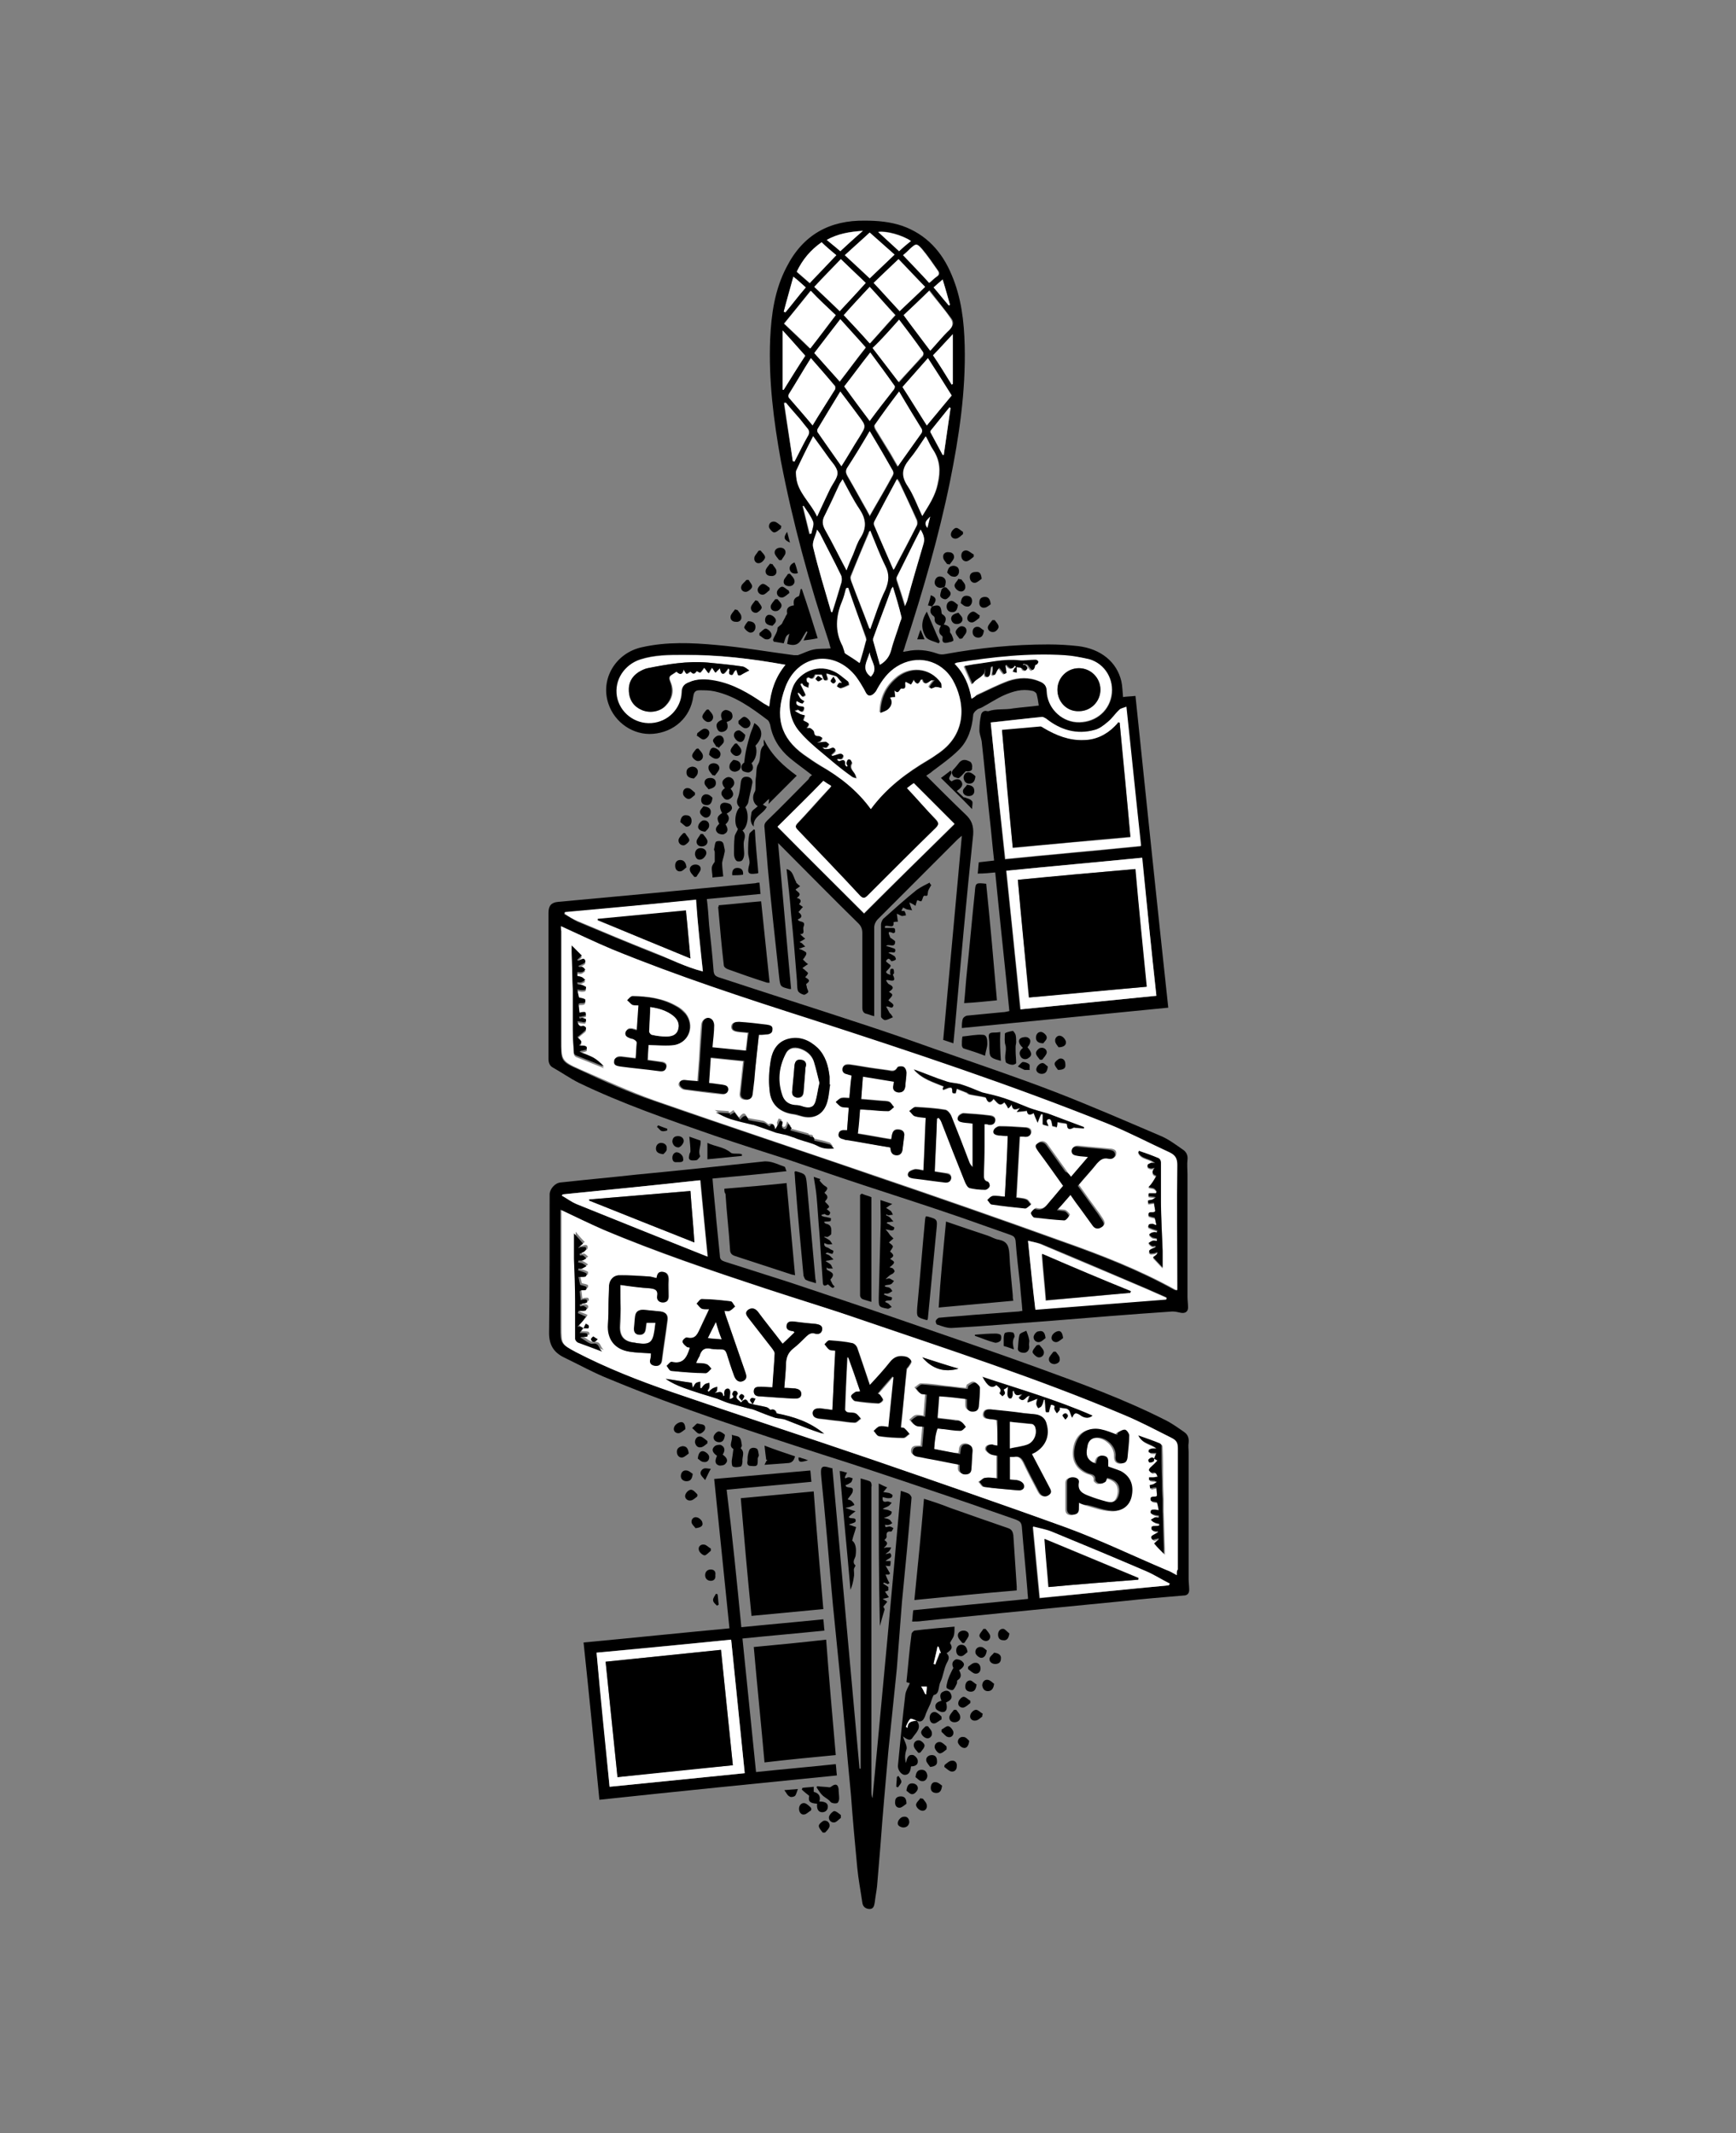 <svg baseProfile="tiny" xmlns="http://www.w3.org/2000/svg" viewBox="0 0 307 377"><rect x="0" y="0" width="307" height="377" fill="#808080" stroke="none"/><path d="M143.6 137c-1.4-1.1-2.7-2-3.9-3-1.8-1.5-3.1-3.5-3.5-5.9-.1-.3-.2-.6-.4-.8-2.9-2.2-5.8-4.3-9.4-5.1-.9-.2-1.8-.2-2.7-.2-.7 0-1 .3-1.1 1.1-.5 3.7-3.4 6.3-7.1 6.6-3.5.3-6.8-2-7.9-5.3-1.5-4.4 1.3-9 5.9-10 4.4-1 8.8-.8 13.2-.4 4.6.4 9.1 1.2 13.7 1.8h.7c.9-.3 1.8-.8 2.8-1 1-.2 2-.1 3-.2-.1-.3-.2-.7-.3-1.1-3.5-10.5-6.4-21.1-8.5-32-1.3-7.2-2.2-14.3-1.9-21.6.2-4.4.8-8.7 2.9-12.7 2.9-5.7 7.6-8.3 13.9-8.2 2.2 0 4.4.2 6.5.9 4.3 1.5 7.1 4.6 8.8 8.7 1.7 4 2.2 8.2 2.3 12.5.2 8.1-1 16.1-2.6 24-2 9.8-4.8 19.4-7.9 28.9-.1.4-.2.7-.4 1.2.3 0 .5-.1.7-.1 1.8-.4 3.6-.2 5.3.4.5.2 1 .2 1.5.1 6-1.1 12.1-1.7 18.2-1.7 1.8 0 3.5.1 5.3.3 4 .5 6.8 2.8 7.6 6.2.2.9.2 1.8.3 2.8.6-.1 1.3-.1 2.2-.2 1.9 18.3 3.8 36.6 5.8 55.1-12.2 1.2-24.3 2.4-36.5 3.6 0-.6 0-1.2.2-1.7.1-.2.5-.5.8-.5 2.1-.2 4.1-.4 6.2-.6.4 0 .7-.1 1.2-.2-.8-8.2-1.7-16.3-2.5-24.5-1 .1-2 .2-3.1.2.1-.7.1-1.3.2-2l2.7-.3c-.3-2.6-.5-5.1-.8-7.7-.5-4.5-.9-8.9-1.4-13.4-.1-.6-.4-1.3-.4-1.9 0-.9.1-1.9.3-2.8.1-.4.5-.8 1.1-.6h.2c1.4-.5 2.9-.2 4.4-.5 1.5-.2 3-.3 4.5-.5-.1-.7-.2-1.4-.4-2.1-.1-.2-.5-.5-.8-.5-1.8-.4-3.4.1-5 .8-1.3.6-2.5 1.4-3.8 2.1-.3.2-.7.2-1 .5-.3.2-.6.6-.6.9-.2 2.3-.9 4.5-2.5 6.1-1.4 1.4-3.1 2.6-4.7 3.8-.3.3-.7.5-1.1.8 2.3 2.3 4.6 4.6 6.9 6.8 1.1 1 1.5 2 1.4 3.6-1.2 11.3-2.2 22.6-3.2 33.8-.1 1-.2 2-.3 3.1l-1.8-.6c1.1-12 2.2-24 3.3-36.1-.3.3-.5.4-.7.6l-14.2 14.2c-.3.3-.6.9-.6 1.4v15.7c-.5-.1-.9-.3-1.3-.4-.6-.1-.8-.5-.8-1.1v-13.2c0-.7-.2-1.2-.7-1.7-4.5-4.4-8.9-8.9-13.4-13.4l-.8-.8c.8 8.7 1.5 17.2 2.3 25.8h-.3c-1.6-.4-1.6-.4-1.8-2-.7-6.4-1.4-12.8-2-19.2-.2-2.4-.4-4.9-.6-7.3-.1-.6.1-.9.5-1.3 2.5-2.4 4.9-4.9 7.3-7.3.1-.3.3-.5.6-.7zm10.4 6c2.8-3.8 6.4-6.4 10.3-8.7l1.8-1.2c5.1-3.6 4.5-9.2 2.4-12.8-2-3.6-6.4-4.6-9.9-2.4-1.6 1-2.6 2.4-3.5 4-.2.4-.7 1-1.1 1.1-.7.2-.9-.6-1.2-1.1-.4-.8-.8-1.5-1.4-2.2-3.8-4.8-10.4-3.9-12.5 1.8-2 5.2-.8 9 3.2 11.9 1 .7 2 1.4 3 2 3.4 1.9 6.5 4.2 8.9 7.6zm50.5 33c-.9-8.2-1.7-16.3-2.6-24.4-8 .8-16 1.5-24 2.3.9 8.2 1.7 16.4 2.5 24.5 8.1-.8 16-1.6 24.1-2.4zm-29.3-48.3c.8 8.1 1.7 16.1 2.5 24.2 8-.8 16-1.5 24-2.3-.9-8.3-1.7-16.4-2.6-24.6-.5.2-1 .2-1.2.5-.7.7-1.3 1.5-2.1 2.2-.7.6-1.4 1.2-2.3 1.4-3.2.9-6 .1-8.6-2-.2-.2-.5-.4-.7-.3-2.9.2-5.9.5-9 .9zm-36.3-10.2c-6.1-1.1-12-1.8-18-1.8-2.5 0-5.1 0-7.6.8-2.8.9-4.5 3.6-4.1 6.5.5 2.9 3.1 4.9 6.1 4.7 2.8-.2 5.2-2.5 5.3-5.4 0-1 .5-1.5 1.3-1.8 1.5-.6 3.1-.6 4.7-.3 3.1.7 5.8 2.3 8.5 4 .3.2.6.4 1 .6.2-2.7 1-5.1 2.8-7.3zm21.5 21.8c1.8 1.9 3.4 3.8 5.1 5.6.5.6.6.9 0 1.5-4.1 4-8.1 8-12.1 12-.5.5-.8.5-1.3 0-3.7-3.9-7.3-7.8-11-11.6-.5-.5-.5-.8 0-1.3 1.8-1.9 3.5-3.8 5.3-5.8.2-.2.4-.4.6-.7-.5-.4-1-.7-1.4-.9l-8.1 8.1 15.3 15.3c5.3-5.3 10.7-10.6 16-15.8-2.4-2.4-4.7-4.8-7.2-7.2-.3.1-.7.4-1.2.8zm11.4-15.8c.4-.3.7-.5 1-.6 1.9-.9 3.7-1.8 5.6-2.5 1.8-.6 3.6-.7 5.5.1.8.3 1.3.8 1.3 1.8.1 2.8 2.4 5.2 5.2 5.4 3 .2 5.6-1.7 6.2-4.6.5-2.9-1.1-5.8-3.9-6.5-1.4-.4-2.9-.6-4.3-.7-6.4-.4-12.7.3-19 1.3-.2 0-.3.1-.5.2 1.6 1.7 2.5 3.7 2.9 6.1zM158 100.7l.2-.2c1.4-2.6 2.7-5.1 4-7.7.1-.2.1-.6 0-.9-1-2.2-2.1-4.4-3.1-6.7-.1-.2-.2-.3-.4-.6-1.4 2.6-2.7 5-4 7.5-.1.2-.1.5 0 .7 1 2.7 2.1 5.3 3.3 7.9zm-8.3.1c.4-1 .8-2 1.2-2.9.4-1 .7-2 1.3-2.9 1.1-1.7 1-3.3-.2-5-1.1-1.7-2-3.5-3-5.3-.2.4-.4.6-.5.8-.9 1.8-1.7 3.7-2.6 5.5-.5 1-.4 1.8.1 2.8 1.3 2.2 2.4 4.5 3.7 7zm4.1-24.6c-1.4 2.4-2.7 4.5-4 6.7-.3.5-.2.9.1 1.4 1.2 2 2.3 4.1 3.5 6.2.1.2.3.5.4.8 1.4-2.5 2.8-4.8 4.1-7.2.1-.2.2-.6 0-.7-1.3-2.5-2.6-4.7-4.1-7.2zm.1 17.6l-.3.3c-1.1 2.6-2.1 5.1-3.2 7.7-.1.3 0 .6.1.9 1 2.7 2.1 5.4 3.1 8.1 0 .1.1.2.2.3.9-2.4 1.7-4.7 2.7-7 .7-1.4.7-2.7 0-4.1-.9-1.9-1.7-4.1-2.6-6.2zm-5.1-11.4c1.1-1.7 2.1-3.5 3.2-5.2 1.2-1.8 1.2-1.8-.1-3.6-1.1-1.4-2.1-2.9-3.3-4.4-1.4 2.3-2.7 4.5-4 6.6-.1.2-.1.5 0 .6 1.4 2.1 2.8 4 4.2 6zM159 69.2c-1.6 2.1-3 4.1-4.4 6-.1.1 0 .5.2.8.9 1.5 1.8 2.9 2.7 4.4l1.2 2.1c1.4-2 2.8-4 4.2-5.9.1-.2.1-.5 0-.7-1.2-2.2-2.5-4.3-3.9-6.7zm-14.5 22.1c.8-1.8 1.6-3.3 2.3-4.9.5-1 1.3-2 1.3-2.9-.1-1-1.1-1.9-1.7-2.8-.8-1.2-1.6-2.3-2.6-3.6-1.1 2.2-2.1 4.2-3 6.1-.1.3 0 .6 0 1 .2 2.8 2.5 4.6 3.7 7.1zm9.3-16.9c1.4-1.9 2.9-3.8 4.3-5.6.1-.2.2-.5.1-.6-1.4-1.9-2.8-3.8-4.3-5.9-1.6 2.1-3.1 4.1-4.6 6 1.5 2.1 3 4.1 4.5 6.1zm9.3 16.8c1.2-1.9 2.3-3.5 2.8-5.7s.4-4.1-.8-5.9c-.5-.7-.8-1.5-1.3-2.4-1 1.5-1.9 2.9-2.9 4.1-1.3 1.5-1.5 2.9-.3 4.7.9 1.5 1.6 3.4 2.5 5.2zm-19.7-27.9c-1.4 2.2-2.6 4.3-3.9 6.3-.1.2-.1.5 0 .6 1.4 1.7 2.8 3.3 4.2 4.9 1.4-2.2 2.7-4.3 4-6.4.1-.1.1-.5-.1-.6-1.3-1.5-2.7-3.1-4.2-4.8zm24.9 6.6c-1.4-2.2-2.7-4.3-4.2-6.6-1.6 1.8-3.1 3.5-4.5 5.1 1.5 2.3 2.8 4.5 4.3 6.8 1.5-1.8 2.9-3.5 4.4-5.3zM144 62.4c1.6 1.8 3.1 3.4 4.5 5.1 1.5-2 3-4 4.6-6-1.5-1.6-3-3.3-4.5-5-1.6 2-3.1 4-4.6 5.9zm15-5.9c-1.6 1.8-3.1 3.4-4.6 5.1 1.6 2.1 3.1 4 4.6 6 1.4-1.6 2.8-3.1 4.2-4.6.1-.2.2-.6.1-.7-1.4-2-2.8-3.9-4.3-5.8zm-11.2-.8c-1.5-1.4-3-2.8-4.5-4.3-1.6 2-3.1 3.9-4.7 5.8 1.6 1.5 3.1 3 4.6 4.4 1.6-1.9 3.1-3.8 4.6-5.9zm12 0c1.6 2.1 3.1 4 4.8 6.2 1.2-1.3 2.2-2.5 3.4-3.7.7-.7.7-1.4.2-2-1.2-1.6-2.5-3.2-3.8-4.9-1.7 1.6-3.1 3-4.6 4.4zm-6-5c-1.6 1.7-3.1 3.4-4.5 5 1.6 1.7 3.1 3.4 4.6 5 1.5-1.7 3-3.3 4.5-5-1.6-1.7-3-3.3-4.6-5zm5.1-4.9c-1.5 1.4-3 2.8-4.4 4.2 1.6 1.7 3.1 3.4 4.6 5 1.5-1.4 3-2.8 4.5-4.3-1.6-1.7-3.1-3.3-4.7-4.9zM144 50.7c1.5 1.5 3 2.9 4.5 4.3 1.5-1.7 3-3.3 4.6-5-1.5-1.4-2.9-2.7-4.4-4.2-1.6 1.6-3.2 3.2-4.7 4.9zm6 53.2h-.3c-.2.8-.4 1.5-.7 2.3-1.1 2.7-1.3 5.3.1 7.9l.3.9c.1.2.2.4.3.5.8.6 1.6 1.1 2.4 1.6.4-1.3.7-2.6 1.1-3.9v-.5c-1.1-2.9-2.2-5.8-3.2-8.8zm7.9-.2c-.2.3-.3.4-.3.5-1 2.8-2.1 5.6-3.1 8.4-.1.2-.1.4-.1.6.4 1.4.8 2.8 1.2 4.3 1.1-.7 1.7-1.5 2-2.6.5-1.7 1.1-3.4 1.6-5 .1-.3.3-.6.2-.9-.4-1.7-1-3.4-1.5-5.3zm.3-58.7c-1.5-1.3-2.9-2.6-4.4-3.9-1.5 1.4-2.9 2.6-4.4 4 1.5 1.4 2.9 2.8 4.4 4.1 1.5-1.4 2.9-2.8 4.4-4.2zM147 108.2h.2c.6-1.7 1.1-3.5 1.6-5.2.1-.4.1-1-.1-1.3-1.2-2.4-2.5-4.9-3.7-7.3-.1-.2-.3-.4-.5-.7-.3 1.2-1 2.2-.7 3.1 1 3.8 2.1 7.6 3.2 11.4zm15.8-14.6c-1.5 2.9-2.8 5.6-4.2 8.3-.1.2-.1.4-.1.6.5 1.5 1 3 1.5 4.7.1-.4.2-.6.3-.8 1-3.4 1.9-6.7 2.9-10.1.3-1 .2-1.7-.4-2.7zm-24.4-35.2v10.4h.2c1.3-2.1 2.7-4.2 3.8-6-1.3-1.4-2.6-2.8-4-4.4zm9.5-13.3c-.9-.8-1.8-1.5-2.6-2.2-2 1.3-3.3 3.1-4.4 5.2.8.7 1.5 1.3 2.3 2 1.5-1.8 3.1-3.4 4.7-5zm-7.7 36.4h.2c.8-1.5 1.5-3 2.3-4.4.3-.6.4-1-.1-1.6-.4-.4-.8-1-1.2-1.5-.8-1-1.6-1.9-2.5-2.9-.1 0-.2.1-.3.1.5 3.5 1.1 6.9 1.6 10.3zm19.5-36.4c1.6 1.7 3.1 3.3 4.7 4.9.5-.4.8-.8 1.3-1.1.5-.3.5-.7.2-1.1-.9-1.3-1.8-2.6-2.8-3.8-.9-1-1-.9-2-.1-.5.4-.9.8-1.4 1.2zm5.3 17.7c1.1 1.6 2.2 3.4 3.3 5.1.1 0 .1 0 .2-.1V59c-1.2 1.4-2.3 2.5-3.5 3.8zm1.7 17.6h.2c.4-2.8.8-5.5 1.2-8.3-.1 0-.1-.1-.2-.1-1.1 1.4-2.2 2.7-3.3 4.1-.1.1-.1.3 0 .4l2.1 3.9zm-18.1-36c1.3-1.2 2.5-2.3 4-3.6-2.4.1-4.4.5-6.4 1.6.9.6 1.6 1.3 2.4 2zm-6.1 6.4c-.7-.6-1.3-1.2-2.2-1.9-.6 2.2-1.1 4.2-1.7 6.2.1 0 .2.1.3.1 1.2-1.5 2.3-2.9 3.6-4.4zm16.5-6.4l2.1-1.8c-1.5-1.1-4.4-1.9-5.8-1.6 1.2 1.1 2.4 2.2 3.7 3.4zm8.8 9.6c.1 0 .1-.1.2-.1-.4-1.5-.8-2.9-1.3-4.5-.6.5-1.1.9-1.6 1.4.9 1.1 1.8 2.2 2.7 3.2zM154 119.6c1.4-1.5-.1-2.9-.2-4.3-.4 1.5-1.6 3 .2 4.3zm-11.9-30.2c-.1 0-.1.1-.2.1.4 1.6.8 3.2 1.2 4.9h.3c.1-.7.5-1.5.3-2.1-.3-1.1-1-2-1.6-2.9zm22.4 1.9c-.5.6-1.3 1-.5 2 .2-.7.4-1.4.5-2zM161.3 286.6c.1-.7.1-1.3.2-2 6.7-.7 13.5-1.3 20.3-2 0-.5-.1-.9-.1-1.4-.3-3.8-.7-7.6-1-11.4-.1-.7-.3-.9-1-1.2-5.4-1.9-10.9-3.8-16.3-5.6-5.9-2-11.9-4-17.9-5.9-12.7-4.1-25.3-8.2-37.6-13.3-2.8-1.1-5.5-2.6-8.2-3.9-1.8-.9-2.6-2.2-2.6-4.3.1-8.2.1-16.3.1-24.5 0-.9.9-2 1.9-2.1 4.5-.5 9-.9 13.5-1.4 7.4-.7 14.9-1.5 22.3-2.3 1.4-.2 2.6.5 3.8.9.2 0 .2.5.4.8-4.4.5-8.7.9-13.1 1.3.2 2.6.5 5.1.7 7.6l.6 6c0 .7.3.9.9 1.1 3.8 1.2 7.5 2.4 11.3 3.6 6.9 2.3 13.8 4.6 20.7 7 7.8 2.7 15.5 5.3 23.2 8.1 7.7 2.8 15.4 5.6 22.7 9.3 1.2.6 2.3 1.4 3.3 2.1.6.4.9 1 .8 1.9-.1.6 0 1.1 0 1.7v22.4c0 .6.1 1.3.1 1.9 0 .7-.4 1-1 1-3.6.3-7.2.6-10.8 1-7.1.7-14.3 1.4-21.4 2.1-4.7.5-9.3.9-14 1.4-.6.1-1.2.1-1.8.1zm46.8-8.2v-1.1-21.4c0-.9-.3-1.4-1-1.8-2.8-1.4-5.6-2.9-8.5-4.1-15.4-6.5-31.2-11.6-47-17-5.4-1.8-10.8-3.5-16.3-5.3-9.7-3.2-19.3-6.5-28.7-10.4-2.5-1.1-4.9-2.3-7.5-3.5v20.7c0 2.9 0 3 2.6 4.4 5.4 2.8 11.1 5 16.8 7 12 4.1 24 8 35.9 12.1 11.4 3.9 22.7 7.8 34 11.9 6 2.2 11.8 5 17.7 7.5.8.3 1.3.6 2 1zM99.5 211.1c0 .1-.1.1-.1.2.9.5 1.7 1.2 2.6 1.5 7.7 3.1 15.3 6.2 23.2 9.3-.5-4.6-.9-9-1.3-13.5-8.3.9-16.4 1.7-24.4 2.5zm107.2 69.1c0-.1.1-.2.1-.2-1.4-.7-2.7-1.6-4.2-2.2-5.5-2.4-11.1-4.7-16.7-7-1-.4-2.1-.6-3.3-.9.4 4.3.8 8.4 1.2 12.6 7.7-.8 15.3-1.6 22.9-2.3z"/><path d="M134.3 156c.1.7.1 1.3.2 2-3.2.3-6.2.6-9.5.9.2 1.6.3 3.1.4 4.6.3 2.7.6 5.5.8 8.2.1.6.3.8.8 1 8.5 2.8 17 5.5 25.5 8.3 4.3 1.4 8.6 2.9 12.8 4.4 7.1 2.5 14.3 4.9 21.3 7.6 6.2 2.4 12.4 5.1 18.5 7.7 1.5.6 2.8 1.6 4.1 2.5.6.4.9 1 .8 1.8-.1.8 0 1.7 0 2.5v21.7c0 .6.1 1.3.1 1.9 0 .8-.6 1.1-1.4.9-.4-.1-.9-.2-1.4-.2-7.4.5-14.7 1.1-22.1 1.7-5.6.4-11.1.9-16.7 1.2-.9.1-1.9-.3-2.8-.6-.1 0-.3-.5-.2-.7.1-.2.4-.5.6-.5 2-.2 4-.3 6-.5 2.7-.2 5.3-.4 8-.6.2 0 .4-.1.7-.1-.1-1.5-.3-3.1-.4-4.6-.3-2.6-.6-5.2-.8-7.8-.1-.6-.3-.8-.8-1-2.9-1-5.9-2.1-8.8-3.1-5.5-1.9-11.1-3.7-16.6-5.5-4.6-1.5-9.2-3.1-13.9-4.7-4.4-1.4-8.8-2.8-13.2-4.3-8.1-2.8-16.2-5.6-23.9-9.3-1.6-.8-3-1.8-4.6-2.7-.6-.3-.8-.9-.8-1.5v-13.9-12c0-1.2.5-1.8 1.7-1.9l16.2-1.5c6.2-.6 12.5-1.2 18.7-1.8.3-.1.5-.1.7-.1zm-35.1 7.7v20.1c0 3.7-.1 3.8 3.3 5.3 4.3 2 8.7 4 13.2 5.5 12.9 4.5 25.8 8.7 38.7 13.2 11.2 3.8 22.4 7.7 33.5 11.7 6.8 2.4 13.5 5 19.8 8.5.1 0 .2 0 .4.1V227v-21c0-1.1-.3-1.8-1.3-2.2-3.7-1.7-7.3-3.6-11-5.1-17.2-6.9-34.7-12.7-52.3-18.4-11.9-3.9-23.7-7.7-35.3-12.4l-9-4.2zm25.1 8c-.4-4.3-.9-8.4-1.3-12.6-7.8.7-15.5 1.5-23.2 2.2v.3c.8.4 1.5.9 2.3 1.3 4.5 1.9 9.1 3.8 13.6 5.6 2.8 1 5.5 2.4 8.6 3.2zm57.5 47.6c.4 4.2.9 8.1 1.3 12.1 7.8-.6 15.5-1.2 23.1-1.8 0-.1 0-.2.1-.3-1.1-.5-2.3-1-3.4-1.5-6.3-2.7-12.6-5.4-18.9-8-.7-.2-1.4-.3-2.2-.5zM159.3 263.5c.6.2 1 .3 1.4.5.2.1.5.5.5.7-.5 6.2-1.1 12.4-1.7 18.5l-.9 11.7c-.5 4.9-1 9.7-1.5 14.6-.5 5.6-1 11.2-1.4 16.7l-.6 7.2c-.1.9-.3 1.9-.4 2.8-.1.6-.2 1.2-.9 1.2-.6 0-1.2-.3-1.3-1.1-.3-2.1-.7-4.1-.9-6.2-.4-4.2-.8-8.5-1.1-12.7-.7-7.2-1.3-14.5-2-21.7l-1.2-12c-.5-5.3-.9-10.6-1.4-15.8-.2-2.4-.5-4.9-.7-7.3-.1-1.4.2-1.6 1.5-1.2.1 0 .3.1.5.1l4.8 53.1h.2v-51.3c.6.2 1.1.3 1.6.5.2.1.3.3.3.5.1.2 0 .4 0 .6v53.5c0 .5 0 1 .2 1.4 1.7-18.1 3.4-36.1 5-54.3zM131.1 287.6c4.9-.5 9.7-.9 14.5-1.4.1.7.1 1.3.2 2-4.9.5-9.6.9-14.5 1.4.8 7.9 1.6 15.7 2.4 23.6 4.7-.5 9.4-.9 14.1-1.4.1.7.1 1.3.2 2-14 1.4-28 2.8-42 4.3-.9-9.2-1.8-18.4-2.8-27.8 8.6-.8 17.2-1.7 25.8-2.5l-2.7-26.4c5.7-.5 11.3-1 17-1.5.1.7.1 1.3.2 2-5 .5-9.9.9-15 1.4 1 8 1.8 16.1 2.6 24.3zm-1.8 2.2c-8 .8-15.9 1.5-23.8 2.3.8 8 1.6 15.8 2.3 23.7 8-.8 15.9-1.6 23.9-2.4-.8-7.9-1.6-15.7-2.4-23.6z"/><path d="M145.6 284.4c-4.3.4-8.4.8-12.7 1.2-.7-6.9-1.3-13.8-1.9-20.8 4.3-.4 8.5-.8 12.9-1.2.5 7 1.1 13.8 1.7 20.8zM147.8 310.2c-4.2.4-8.4.8-12.6 1.3-.6-6.8-1.3-13.5-1.9-20.4 4.3-.4 8.4-.8 12.8-1.3.5 6.8 1.1 13.5 1.7 20.4zM161.7 282.8c.6-6 1.2-11.9 1.7-17.9 1.6.5 3.1 1 4.6 1.6 3.4 1.2 6.8 2.4 10.3 3.6.6.2.8.6.9 1.2.2 3 .4 6 .6 9.1v.7c-6.1.5-12 1.1-18.1 1.7zM128.1 210.1c3.7-.3 7.3-.6 11-1 .5 5.5 1 10.8 1.5 16.3-.3-.1-.6-.1-.8-.2-3.3-1.1-6.5-2.1-9.8-3.2-.6-.2-.9-.5-.9-1.2-.2-3.3-.6-6.5-.8-9.8-.2-.2-.2-.5-.2-.9zM167.3 215.9c2.6.9 5 1.7 7.4 2.5.6.2 1.2.6 1.9.7 1.5.3 1.8 1.1 1.9 2.5.1 2.5.4 4.9.6 7.3 0 .3 0 .6.1 1-4.4.4-8.7.8-13.2 1.2.3-5 .8-10 1.3-15.2zM162.1 304.1c1 1.3-.1 2.1-.7 3-.4.7-1.1.3-1.7-.2.2.8.8 1.7.6 2.3-.3.9-.3 1.6-.1 2.4.2-.7.3-1.6 1.3-1.4.3.1.8.6.8 1 .1.8-.6 1-1.2 1-.1 1-.4 1.5-1.1 1.5-.6 0-1.3-.9-1.2-1.7.4-4.2.8-8.3 1.3-12.5.1-.7.5-1.3.8-2-.2-.1-.4-.1-.6-.2.3-2.8.5-5.6.9-8.5 0-.2.3-.5.5-.6 2.4-.3 4.8-.5 7.1-.7 0 .6 0 1.1-.1 1.5-.1.5-.5.9-.7 1.4.5.8.4 1.1-.6 1.8.6.6.4 1.1 0 1.8-.5 1-.6 2.3-1.1 3.3-.4.8-.1 2.1-1.2 2.3-.3.6-.4 1.1-.6 1.6-.3.7-.7 1.4-.9 2.1-.3.8-.7 1.2-1.5.8-.4-.1-1-.4-1.1-.3-.4.3-.5.9-.8 1.4.1.1.2.1.3.2 0-1.2.9-1.1 1.6-1.3zm3-10c.1 0 .2.1.3.1.3-.7.6-1.4.8-2.1.1 0 .1.1.2.1-.1-.4-.3-.8-.4-1.1-.1 0-.1 0-.2-.1-.2 1-.4 2-.7 3.1zm-1.5 5.3c.1 0 .1 0 .2.1 0-.5.1-1 .1-1.4h-1c.3.4.5.9.7 1.3zM127.1 160c2.5-.2 5-.5 7.5-.7l1.5 14.4c-.3 0-.5 0-.7-.1-2.2-.7-4.5-1.5-6.7-2.3-.3-.1-.7-.4-.7-.7-.4-3.4-.7-6.9-1-10.3.1 0 .1-.1.1-.3zM176.3 176.8c-2 .2-3.8.4-5.8.5.2-1.9.3-3.8.5-5.6.5-4.7.9-9.4 1.4-14.1.1-1.6.2-1.6 2-1.4.7 6.8 1.3 13.6 1.9 20.6zM135.1 130.7c1.4 2.9 3.5 4.7 5.8 6.4l-5 5c0-.1.1-.4.1-.9-.5.4-.7.7-1.1 1 .3.2.5.3.7.4-.6 1.3-2.5 1.7-2.3 3.5-.8-.8-.5-1.7-.4-2.5.1-.4.7-.7 1.1-1.1-.8-.5-1.1-1.6-.5-2.6.1-.2.1-.5.1-.8 0-.6 0-1.3.1-1.9.1-.8 0-1.6.4-2.2.6-1.1 0-2.4 1-3.3 0-.2-.1-.6 0-1zM164.7 156.4c-.1.2-.3.5-.4.7-.1.2-.2.4-.2.6-.1.3.1.8-.6.6-.1 0-.3.2-.3.4-.1.2-.2.6-.3.6-.3 0-.5-.2-.7-.2-.1.3-.2.6-.3 1-.3-.2-.6-.4-1.1-.6.1.2.1.4.2.6.1.3.2.6.3.8-.3-.1-.7-.1-1-.2l-.6-.3-.3.6c.3 0 .6 0 .6.1.1.2.2.5.2.7-.2 0-.5.1-.7.1-.3-.1-.6-.3-.9-.4.1.6.1 1 .2 1.4-.3 0-.5 0-.8.1.2 1.3-1 .4-1.5.7v.3h1.1c.2 0 .5 0 .6.1.1.1.1.4.1.6 0 .1-.3.3-.4.2-1.1-.5-.7.2-.5.7v.1c.4.3.8.5.9.7 0 1.3-1.1.3-1.6.8.4.1.7.2 1 .3.2.1.5.1.6.3.1.1 0 .5-.1.5-.2.1-.4 0-.6 0-.2 0-.3 0-.5.1.4.2.8.4 1.1.6.1.1.3.5.2.6-.2.2-.4.2-.7.3-.1 0-.2-.2-.3-.3-.1-.1-.3-.2-.4-.1-.1.1-.3.2-.3.4 0 .1.2.2.3.3.2.2.5.3.5.5 0 .1-.2.4-.3.5-.2.2-.5.5-.5.6.1.3.4.4.8.5 0-.1-.1-.2-.1-.3 0-.2 0-.5.1-.7.1-.1.5-.1.5 0 .1.2.1.5.1.7 0 .1-.2.2-.2.3.7 1.4-.3 1-1 .9-.1 0-.2.1-.2.1.2.3.3.6.6.7 1 .5.5.9-.1 1.3.8.5.8.5-.1 1.5.3.3.9.6.9.9-.2.8-.8.1-1.2.2-.1 0-.2.1-.1 0 .2.4.4.7.6 1.1 0 0 0 .1.1.1.2.2.4.5.5.7-.5.2-1 .5-1.4.5-.2 0-.7-.4-.7-.6v-7.4-8.9c0-.3.2-.8.4-1 1.9-1.7 3.9-3.5 5.9-5.1.7-.5 1.5-.9 2.3-1.3.1.3.2.4.3.4zM144.3 226.8c-.6-.2-1.2-.3-1.8-.6-.2-.1-.3-.5-.4-.7-.5-5.3-1-10.5-1.4-15.8-.1-.9-.1-1.7-.2-2.6.1 0 .2-.1.2-.1 1.8.5 1.8.5 2 2.4.5 5.6 1 11.1 1.5 16.7.1.2.1.4.1.7zM144.6 112.8c-.9.2-1.7.3-2.5.4.2-.5.5-1 .7-1.5-.1 0-.1-.1-.2-.1-.2.3-.3.5-.5.8-.6 1.1-1.1 2-2.9 1.4.1-.5.2-1.1.4-1.8-.6.4-.6.4-1 1.7l-1.8-.3c0-.2-.1-.2-.1-.3.2-.7.8-1.3.8-2.1 0-.2.6-.5.8-.8.2-.5.5-.9.7-1.4.1-.1.2-.3.2-.4-.2-1 .4-1.3 1.2-1.4-.1-.7-.1-1.3.8-1.6.1 0 .2-.3.2-.4.1-.3.1-.6.2-.9h.2c1 2.9 1.9 5.8 2.8 8.7zM164 233.3h-.2c-1.7-.5-1.7-.5-1.6-2.2.5-5.2.9-10.4 1.4-15.6 0-.2.1-.3.1-.5h.3c1.8.5 1.8.5 1.6 2.4-.5 5.2-1 10.4-1.5 15.5 0 0 0 .2-.1.4zM152.3 211c.1 0 .3 0 .4.1.5.2 1 .3 1.4.5v18.5c-.6-.2-1.1-.3-1.6-.5-.2-.1-.4-.4-.4-.6v-17.8c.1-.1.2-.1.2-.2zM142 169.6c.4.4.6.6.9.8-.3.2-.6.4-1 .7.1.1.3.2.5.4s.5.4.5.5c-.1.3-.3.5-.5.7.3.3 1.2.5.2 1.2-.1.1.1.4.1.7.1.3.3.6.2.8-.2.2-.6.5-.8.4-.4-.1-.9-.4-1-.7-.2-.7-.1-1.5-.2-2.2-.3-3.8-.6-7.5-1-11.3-.2-2.7-.5-5.3-.8-8 1.2.3 1.2 1.5 1.7 2.3 0 .1 0 .2.1.2.2.2.4.4.6.5-.2.2-.5.4-.8.6.1.4 1.4.7.2 1.5.9.2.8.7.4 1.1.3.2.5.4.7.5-.3.3-.5.6-.8.9.5.4.9.9-.1 1.3.1.6 1.5.1 1 1.3-.2.5.4 1.3-.6 1.3.3.3.6.6.9.8-.3.2-.6.4-1 .6l.4.2.6.6c-.3.1-.6.2-.8.3-.1 0-.2 0-.3.1.3.1.6.2.9.4.2.1.4.2.4.4s-.1.4-.2.5c-.1.3-.4.5-.4.6zM155.4 262.2c.6.3 1 .5 1.5.7-.3.3-.4.5-.7.8.4.1.8.1 1.1.2.2.1.4.2.5.3.1.1 0 .4-.1.5-.2.1-.4.1-.6.1-.3 0-.6-.1-1-.2-.1.8.2.9.7.8.3-.1.6.1.9.2-.2.2-.4.5-.6.6-.3.2-.6.2-1 .5.3.1.7.1 1 .2.2.1.5.2.6.3 0 .2-.1.5-.3.6-.2.2-.6.3-1.1.5.4.1.7.1 1 .3.2.1.3.4.5.6-.2.1-.4.3-.6.3-.2.1-.5 0-.7 0 0 .1.1.4.1.4.2 0 .5-.1.7-.1.3 0 .5.2.7.3-.1.2-.3.6-.4.6-.7-.1-.9.2-.8.9 0 .2-.2.4-.4.6.7.5.6.7-.1 1.4.2 0 .3-.1.5-.1h.8c-.1.2-.2.5-.4.7-.2.2-.5.3-.6.5.2-.1.5-.1.7-.2 0 0 .1 0 .2.1.4.8-.4.8-.9 1.3h.9c0 .3 0 .6-.1.9-.3 0-.6 0-.8-.1.3.5.5.9.8 1.4l-.2.2h-.6c.2.5.4 1 .7 1.5-.1.1-.2.1-.3.2-.2-.1-.4-.2-.7-.3 0 .1-.1.1-.1.2.3.2.5.3.9.6v.6c-.2.1-.5.2-.6.2.2.3.4.6.7 1-.5.2-.8.2-1.1.3.3.2.6.3.8.5-.2.3-.5.6-.7.9.1.1.3.4.2.6-.3 1-.6 2-.8 2.8-.2-8.4-.2-16.7-.2-25.2zM145.9 212.4c.9.9.9.9.3 1.3.2.2.7.5.6.7-.1.5-.5.5-.9.2-.1-.1-.4.1-.6.1v.2c.3.1.5.2.8.2.3.1.5.1.8.2.1 0 0 .4 0 .5-.3.1-.5.1-.8.1-.1 0-.2 0-.4.1.2.2.3.3.4.3 1.1.2.9 1.1.9 1.8 0 .1-.4.4-.6.5-.2.1-.4-.1-.7 0 .3.2.7.4 1 .6.2.2.3.4.5.7-.3 0-.6.1-.9 0-.1 0-.3-.1-.5-.2-.2.8.6.7.9 1 .2.2.5.2.7.4 0 0-.1.5-.2.5-.3 0-.5-.1-.8-.2-.1 0-.3 0-.4.2.3.1.6.2.8.4l.6.6c-.3.1-.6.1-.9.2-.1 0-.3 0-.5.1.3.2.7.4.9.6.2.2.2.5.4.7h-.8c-.1 0-.2-.1-.3-.2v.4c.6.4 1.7.6.7 1.7-.1.1.1.4.2.6.1.3.3.5.5.7-.1.1-.3.3-.4.2-.3-.1-.5-.4-.8-.6-.6.4-.9.3-.9-.5l-.6-8.7c-.2-2.1-.3-4.3-.5-6.4-.1-1.1-.3-2.1-.5-3.4.5.2.9.3 1.2.4-.1.1-.1.2-.2.2.2.3.5.6.7.8.2.2.7.4.7.6 0 .3-.3.6-.5.8.1.2.5.4.5.7.1.4-.3.6-.4.9zM155.7 212.1l2.1.7c-.4.2-.7.4-1.1.7.4.2.6.4.8.5.2.2.3.5.4.7-.3 0-.6.1-.8.1-.1 0-.2-.1-.3-.2 0 .1-.1.1-.1.2.2.1.5.2.7.4.2.2.4.5.6.7-.3 0-.6.1-.9.1-.1 0-.2 0-.3.2.2.1.5.2.7.4l.6.3c.1.1 0 .4-.1.5-.2.1-.5.1-.7 0-.2 0-.4-.1-.7-.1.4.4.6.7.8 1l.6.6c-.2.2-.5.4-.8.7.2.2.6.4.7.7 0 .2-.3.6-.5.9.7.6.8.8 0 1.3.8.5 1.1.6-.1 1.5.3.1.5.1.6.2.1.1.3.3.3.5 0 .1-.2.3-.3.4-.6.3-.6.3-1.3 1 .4-.1.6-.2.8-.1.2.1.5.3.7.4-.2.2-.3.5-.6.6-.3.1-.7.1-1 .2v.2c.3.1.6.1.8.2.2.1.4.4.5.6-.2.1-.4.3-.7.4-.2.1-.5 0-.7 0 0 .1 0 .1-.1.2.2.1.5.2.7.3.2.1.5.1.7.2.1 0 0 .5-.1.5-.3.1-.5 0-.8.1-.1 0-.1 0-.3.2l.6.3.6.6c-.3.1-.5.4-.8.3-1.6-.3-1.5-.4-1.5-2 .1-3.8.2-7.7.3-11.6.1-2.1 0-3.7 0-5.6zM149.8 260.3c-.2.3-.3.6-.4.8 0 .1.1.1.1.2.2-.1.4-.2.6-.2.2 0 .5.1.7.2-.1.2-.1.5-.3.7-.3.2-.6.4-1 .5.1.1.1.2.1.2.4.4 1.4-.1 1.2.9-.1.5-.6.9-.9 1.4.2.1.5.1.7.3.2.2.4.4.5.7-.2.1-.5.2-.7.3-.2.1-.4.1-.9.2.8.3 1.3.5 1.8.6-.4.3-.8.6-1.2 1 .2.5 1.4-.1 1.2.8 0 .2-.7.4-1.1.5v.1c.4.1.8.3 1.2.4-.2.8-.5 1.5-.7 2.4.6.4.8 1.4.6 2.7-.1.5-.7 1.1 0 1.7 0 0-.3.5-.3.7 0 .4.1.9 0 1.3-.1.8-.3 1.6-.6 2.3-.6-7-1.3-13.9-1.9-21 .5 0 .8.2 1.3.3zM130.8 142.7c-.5-.5-.6-1-.3-1.7.3-.8.4-1.8.5-2.7.1-.7.4-1.1 1.2-1 .7.1 1 .7.8 1.3-.2 1.1-.5 2.2-.7 3.3-.1.3-.3.5-.5.8.7 1.1.5 3.4-.5 4.1.5.5.5 1 .3 1.7s0 1.6 0 2.4c0 .4-.1.9-.4 1.2-.2.2-.9.2-1 0-.3-.3-.4-.8-.4-1.2 0-1 0-1.9.1-2.9 0-.5.4-.9.6-1.5-.7-.7-.6-2.9.3-3.8zM131.6 134.8c.1-.9.2-1.5.3-2 .2-1 .5-2.1.8-3.1.2-.6.5-1.2.7-1.9 1.6 1 1.6 2.5.2 4 .4 1 .1 2.4-.7 3.1.4.6.4 1.3-.4 1.6-.3.1-1-.1-1.2-.3-.4-.6-.1-1.2.3-1.4zM174.2 186.6c-1.3-.5-2.5-.9-3.8-1.3-.2-.1-.3-.4-.3-.6 0-.5 0-.9.1-1.5 1.2-.1 2.4-.4 3.6-.3.8 0 .8 1 .8 1.6 0 .6-.3 1.3-.4 2.1zM164.8 107.2c1.2-.4 1.6-.2 1.7 1 0 .2.1.4.2.4.8.5.6 1.1.2 1.8.8.1 1.2.5 1.1 1.3 0 .1.2.3.3.5.1.3.3.6.3 1 0 .1-.5.3-.7.3-.7.2-1.4.3-1.2-.8 0-.1 0-.2-.1-.3-.7-.5-.6-1.1-.2-1.8-.7-.2-1.2-.5-1.1-1.3 0-.1-.1-.4-.2-.4-.7-.5-.7-1.1-.3-1.7zM140.6 257.4c-.2.8-.6 1.2-1.4 1.2-1.3.1-2.6.2-4 .3.2-.4.3-.7.5-.9h-.2c-.1-.8-.2-1.5-.3-2.5 1.8.7 3.6 1.3 5.4 1.9zM134.1 154.3c-.2.1-.3.1-.4.1-1.4.2-1.6-.1-1.2-1.6.2-.6-.2-1.4-.2-2.1 0-1.1 0-2.2.2-3.2 0-.3.5-.6.8-.9.1 0 .2.1.2.1.1 2.5.4 5 .6 7.6zM127.7 152.5c0 .7.1 1.4.2 2.4-.6.1-1.3.1-1.9.2 0-.7-.2-1.3-.1-1.9.1-.4.4-.7.5-.9v-1.7c0-.2-.2-.4-.1-.6.1-.4.1-.9.3-1.2.2-.2.9-.2 1.1 0 .3.2.3.7.4 1.1.1.3.1.6 0 .9-.1.6-.3 1.1-.4 1.7zM177.9 187.8c-.4-1.2.2-2.1-.1-3.1-.2-.6-.1-1.3-.1-2 0-.2.9-.4 1.4-.5.1 0 .4.4.5.7.1.4.1.9.1 1.3 0 .3-.1.5-.1.8v.7c0 .7.1 1.5.1 2.2 0 .1-.4.3-.6.3-.5 0-.9-.2-1.2-.4zM128.3 145.7c.4.6.6 1.3-.2 1.7-.3.2-1 0-1.2-.2-.6-.6-.2-1.1.3-1.6-.5-1-.4-1.3.5-1.9-.5-.9-.5-1.6.2-1.8.4-.1 1.1.1 1.3.3.6.8 0 1.2-.7 1.6.6.6.5 1.3-.2 1.9zM129.7 256.1c-1-.6 0-1.5-.3-2.5.6.2 1.2.2 1.4.5.3.3.3.9.4 1.4 0 .1-.2.4-.2.5.8.7.2 1.5.3 2.3 0 .3-.1.8-.3.9-.4.1-1 .2-1.4 0-.2-.1-.2-.7-.2-1 .1-.6.2-1.3.3-2.1zM169.6 295.2c.4.7.5 1.3-.3 1.8-.1.1 0 .4-.1.6-.2.4-.4.9-.7 1.1-.3.1-1-.2-1.1-.4-.1-.3.1-.8.2-1.3.1-.3.2-.5.3-.8.2-.4.4-.9.7-1.4-.2-.4-.4-1.1.4-1.5.3-.1 1 .1 1.2.4.6.5.1 1.1-.6 1.5zM125.1 204.9V202c1.5.7 2.9.7 4.1 1.7.2.2.6.2 1 .2.3 0 .7 0 1 .1v.3c-2 .2-4 .4-6.1.6zM168.3 138.1c.7-.5 1.4-.5 1.7 0 .4.6.1 1.1-.8 1.7.4.4.9.8 1.3 1.2v-.1c.5.2 1.1.3 1.4.7.2.2 0 .8 0 1.4-1.9-2-3.7-3.7-5.5-5.5.5-.4 1.1-.8 1.7-1.3.7.6-1 1.3.2 1.9zM177 187.5c-.7-.2-1.2-.3-1.6-.6-.3-.2-.4-.6-.4-1-.1-.8 0-1.5-.1-2.3-.1-.7-.1-1.1.8-1.1.3 0 .7 0 1.2-.1-.1 1.8 0 3.4.1 5.1zM144.9 318.4c1 0 1.5.3 1.5.9 0 .6-.4 1-1 1-.7 0-1-.6-.9-1.5-1.3-.1-1.6-.4-1.4-1.4-.5-.4-.9-.7-1.3-1.1 0-.1.1-.2.1-.3.6-.1 1.3-.1 2-.2v.9c.8.2 1.3.7 1 1.7zM144.5 315.7c.7.1 1.5.1 2.2.2.1 0 .3-.1.4-.2.7-.5 1.1-.3 1.2.5 0 .6.1 1.1.1 1.7 0 .3-.2.8-.4.8-.4.1-.9 0-1.1-.2-.3-.4-.7-.6-1.1-.9-.6-.4-1-1.1-1.4-1.7 0 0 .1-.1.1-.2zM163.9 108.1c.8 1.8 1.5 3.6 2.3 5.3-.1.1-.1.2-.2.3-.7-.3-1.7-.5-2.2-1-1-1.5-.9-3 .1-4.6z"/><path d="M170.8 136.3c-.5.5-.8.9-1.2 1.2-.2.1-.6-.1-.9-.2-.4-.4-.5-.9-.1-1.3s.7-.8 1.1-1.3c.6-.6 1.2-.4 1.8-.1.3.1.5.7.4 1.1.1.5-.4.7-1.1.6zM121.9 200.9c.9.3 1.4.5 2 .7.1 1-.5 1.8-.1 2.7.1.1-.3.5-.5.7-.2.1-.5.1-.8.1-.8 0-.7-.5-.6-1 0-.2.2-.4.2-.6 0-.8-.1-1.6-.2-2.6zM128.5 127.6c.3.7.3 1.4-.5 1.7-.6.2-1 0-1.2-.6-.3-.8.2-1.2.9-1.5-.3-.7-.3-1.4.5-1.7.3-.1 1 .2 1.2.5.4.9-.1 1.4-.9 1.6zM167.3 300.9c.3 1 .1 1.7-.6 1.7-.4 0-1-.3-1.2-.6-.3-.8.2-1.2 1-1.4-.3-.7-.4-1.4.5-1.7.5-.2 1 0 1.2.6.3.7-.2 1.1-.9 1.4zM127.8 257.1c.6.4 1.1 1 .5 1.6-.2.3-.9.4-1.2.3-.8-.3-.6-1-.3-1.7-.6-.4-1.1-1-.5-1.6.2-.3.9-.4 1.2-.3.8.4.7 1.1.3 1.7zM128.2 139.3c-.5-.6-.7-1.2 0-1.7.5-.4 1-.3 1.4.1.5.7.2 1.2-.4 1.7.5.6.7 1.2 0 1.7-.5.4-1 .3-1.3-.2-.6-.6-.3-1.2.3-1.6zM180.9 185.2c-.8-.7-.9-1.4-.4-1.7.3-.2 1-.3 1.3-.1.6.3.5 1-.1 1.7.7.8.9 1.4.3 1.8-.4.4-1 .4-1.4 0-.5-.7-.3-1.2.3-1.7zM180 238.4c.1-1 .1-1.8.3-2.5.1-.3.8-.5 1.2-.7.2.5.4 1 .5 1.6.1.3-.1.7 0 1.1.1.6-.3 1.2-.9 1.2-.7 0-1.1-.3-1.1-.7zM132.8 259.1c-.7 0-.7-.5-.6-1 0-.4 0-.7.1-1.1.1-.4.2-.9.5-1 .3-.2.9-.1 1.1.1.2.2.2.7.3 1.1 0 .2-.2.4-.2.6 0 1.3 0 1.4-1.2 1.3zM172.4 235.9c1.2-.1 2.4-.2 3.7-.2.3 0 .8.1.9.3.1.2.1.8-.1 1-.2.2-.7.4-1 .3-1.2-.3-2.3-.8-3.5-1.2v-.2zM177.5 237.9v-1.4c0-.3.1-.8.2-.9.4-.2.9-.2 1.4-.1.2 0 .4.7.3.8-.4.7-.3 1.3-.1 2.2-.8-.3-1.4-.5-1.8-.6zM170.3 94.4c-.4.3-.7.7-1.2.8-.6.1-1.1-.4-.9-1 .1-.4.6-.9.9-.9.4 0 .8.5 1.2.7v.4zM125.1 255.1c-.4.3-.8.7-1.2.7-.5.1-.9-.3-1-.9 0-.6.4-1.1 1-1 .4.1.8.5 1.2.8v.4zM139.6 104.8c-.4.3-.8.7-1.2.8-.6.1-1.1-.4-1-1 .1-.4.6-.9.9-.9.4 0 .8.5 1.2.7 0 .1.1.3.1.4zM171.6 301c-.4.3-.8.7-1.2.8-.6.1-1.1-.4-.9-1 .1-.4.6-.9.9-.9.4 0 .8.5 1.2.7v.4zM122.9 140.5c-.4.3-.8.8-1.2.7-.3 0-.9-.5-.9-.9-.1-.6.3-1.1.9-1 .4 0 .8.5 1.2.8v.4zM134 106.2c.2.4.7.8.7 1.2 0 .3-.6.8-.9.9-.6.1-1.1-.4-1-1 .1-.4.5-.8.8-1.2.1 0 .2.1.4.1zM174.3 287.9c.3.4.7.8.8 1.2.1.6-.4 1.1-1 .9-.4-.1-.9-.6-.9-.9 0-.4.5-.8.7-1.2h.4zM173.2 109.2c-.4.3-.8.7-1.2.8-.6.1-1.1-.4-.9-1 .1-.4.6-.9 1-.9s.8.5 1.2.7c-.1.1-.1.2-.1.4zM167.4 309.2c-.4.3-.8.7-1.2.7-.3 0-.8-.6-.9-1-.1-.6.4-1.1 1-1 .4.1.8.5 1.1.8v.5zM132.4 102.5c.2.4.7.9.6 1.2 0 .3-.6.8-1 .9-.6.1-1.1-.4-.9-1 .1-.4.6-.7.9-1.1h.4zM169.7 112.9c-.3-.4-.7-.8-.7-1.2 0-.3.5-.9.9-1 .6-.1 1.1.3 1 .9 0 .4-.5.8-.7 1.2-.2.1-.3.1-.5.1zM143.4 320c-.4.2-.8.7-1.2.7-.5.1-.9-.4-.9-1s.4-1.1 1-1c.4.1.8.5 1.1.8.1.2.1.3 0 .5zM170 102.4c.3.4.7.8.7 1.2.1.6-.4 1.1-1 .9-.4-.1-.9-.6-.9-1s.5-.8.7-1.2c.2.1.4.1.5.1zM136.1 104.3c-.4.3-.7.7-1.1.8-.6.1-1.1-.4-1-1 .1-.4.6-.9.9-.9.4 0 .8.4 1.2.7v.4zM184.5 184.4c-.9 0-1.3-.4-1.3-1s.4-1.1 1-1c.4.1.9.6.9.9.1.4-.4.8-.6 1.1zM123.3 264.5c-.4.3-.8.7-1.2.7-.6.1-1.1-.5-.9-1 .1-.4.6-.9 1-.9s.8.5 1.1.8c.1.1 0 .3 0 .4zM187.2 185.1c-.2-.3-.6-.7-.6-1.1-.1-.6.5-1.1 1-.9.4.1.8.6.9 1 .1.6-.4 1-1.3 1zM122.5 260.5c-.1.9-.4 1.3-1.1 1.3-.6 0-1-.4-1-.9 0-.6.4-1.1 1-1 .4 0 .8.4 1.1.6zM117.3 204c-.9-.1-1.3-.4-1.3-1s.4-1 .9-1c.6 0 1.1.4 1 1 .1.4-.4.8-.6 1zM126 141c-.1.9-.4 1.3-1 1.3s-1-.3-1-.9c0-.6.4-1.1 1-1 .4 0 .8.4 1 .6zM121.8 256.9c-.3.2-.7.6-1.1.7-.6.1-1-.4-1-1s.4-.9 1-1c.7 0 1 .4 1.1 1.3zM126.7 132c-.2-.4-.7-.9-.6-1.2.1-.3.6-.8 1-.8.6-.1 1 .5.9 1.1-.1.4-.6.7-.9 1.1-.1-.2-.2-.2-.4-.2zM126 137c-.3-.4-.7-.8-.7-1.2-.1-.6.4-.9.9-.9.6 0 1.1.4 1 1-.1.4-.5.8-.8 1.2-.2-.1-.3-.1-.4-.1zM129.7 134.3c.9.1 1.3.4 1.3 1.1 0 .6-.4.9-1 1-.6 0-1.1-.4-1-1 0-.5.5-.9.7-1.1zM130.3 131.4c.3.4.7.7.8 1.2.1.6-.4 1.1-1 1-.4-.1-.9-.6-.9-.9 0-.4.4-.8.7-1.2.1-.1.3-.1.4-.1zM131.8 129.9c-.1.9-.5 1.4-1.1 1.2-.4-.1-.8-.6-.9-1-.1-.6.4-1.1 1-1 .4.2.8.6 1 .8zM130.4 107.8c.3.4.7.8.7 1.2.1.6-.4 1-1 .9-.6 0-1-.4-.9-1 .1-.4.5-.8.8-1.2.2.1.3.1.4.1zM137.5 105.9c.3.4.8.8.7 1.2 0 .3-.5.9-.9.9-.6.1-1.1-.3-1-.9.1-.4.5-.8.8-1.2h.4zM145.5 323.9c-.3-.4-.7-.8-.7-1.2 0-.3.6-.8.9-.9.6-.1 1.1.4 1 1-.1.4-.5.8-.8 1.1h-.4zM175.2 106.8c-.3.2-.7.6-1.1.6-.6.1-1-.4-.9-1 0-.6.4-.9 1-.9s.9.4 1 1.3zM175.8 292.1c.9.1 1.3.5 1.2 1.1 0 .6-.4.9-1 .9s-1.1-.4-1-1c.1-.4.6-.7.8-1zM169.1 302.2c.3.4.7.8.7 1.2.1.6-.4 1-1 1s-1-.4-.9-1c.1-.4.5-.8.8-1.2h.4zM166.5 305.7c.4-.2.9-.7 1.2-.6.3 0 .8.6.9 1 .1.6-.4 1.1-1 .9-.4-.1-.7-.6-1.1-.9v-.4zM169.5 108.3c.2.3.6.6.7 1 .1.6-.4 1-1 1s-.9-.4-1-.9c0-.6.4-.9 1.3-1.1zM167.1 311.9c.4-.3.8-.7 1.2-.7.6-.1 1 .4.9 1 0 .6-.4 1-1 .9-.4-.1-.8-.5-1.2-.8 0-.1 0-.3.1-.4zM161.9 314.1c.1-.9.4-1.3 1.1-1.3.6 0 .9.4 1 1 0 .6-.4 1.1-1 1-.4 0-.8-.5-1.1-.7zM166.6 315.6c-.1.9-.4 1.3-1 1.3s-1-.3-1-.9c0-.6.3-1.1.9-1 .4 0 .8.4 1.1.6zM160.3 316.5c.1-.9.4-1.3 1-1.3s1.1.4 1 1c-.1.4-.6.9-.9.9-.4.1-.8-.4-1.1-.6zM172.2 98.4c-.4.3-.8.7-1.2.8-.6.1-1-.4-1-1s.4-1 1-.9c.4.1.8.5 1.2.7v.4zM160.3 318.8c-.3.2-.7.6-1.1.7-.6.1-1-.4-.9-1.1 0-.6.4-.9 1-.9.7 0 1 .4 1 1.3zM163.2 317.9c.3.4.7.8.7 1.2.1.6-.4 1.1-1 .9-.4-.1-.9-.6-.9-1s.5-.8.8-1.2c.1.1.2.1.4.1zM167.5 101.2c.2-.9.5-1.2 1.2-1.2.6.1.9.4.9 1s-.5 1.1-1.1.9c-.4 0-.7-.4-1-.7zM173.6 102.3c-.3.2-.7.6-1.1.7-.6.1-1-.4-1-1s.4-.9 1-.9c.7-.1 1 .2 1.1 1.2zM148.7 321.3c-.4.3-.7.7-1.1.8-.6.1-1.1-.4-1-1 .1-.4.6-.9.9-1 .4 0 .8.4 1.2.7v.5zM136.6 99.7c.2.4.7.8.7 1.2.1.6-.4 1-1 .9-.6 0-1-.4-.9-1 .1-.4.5-.8.8-1.2.1.1.2.1.4.1zM132.3 109.8c.9 0 1.3.4 1.3 1s-.4 1.1-1 1c-.4-.1-.9-.6-1-.9.1-.4.5-.9.7-1.1zM124.3 147.4c.3.4.7.8.8 1.2.1.6-.4 1-1 1s-1-.4-.9-1c.1-.4.5-.8.7-1.2h.4zM122.7 137.6c-.9-.1-1.3-.4-1.3-1.1 0-.6.4-.9 1-1 .6 0 1.1.4 1 1 0 .5-.5.9-.7 1.1zM174.5 291.7c-.1.9-.5 1.4-1.1 1.3-.4-.1-.9-.6-.9-.9-.1-.6.4-1.1 1-1 .4 0 .7.4 1 .6zM174 111.4c-.1.9-.4 1.3-1 1.3s-1-.4-1-1 .4-1 1-.9c.3 0 .7.5 1 .6zM123.5 132.3c.3.4.7.7.8 1.2.1.6-.4 1.1-1 1-.4-.1-.9-.6-.9-.9 0-.4.4-.8.7-1.2.1-.1.3-.1.4-.1zM134.5 97.3c.3.4.8.8.8 1.2 0 .3-.5.9-.9 1-.6.2-1.1-.3-1-.9 0-.4.5-.8.7-1.2.1-.1.2-.1.4-.1zM171.2 294.6c.4-.3.8-.7 1.2-.7.6-.1 1 .4 1 1s-.4 1-1 .9c-.4-.1-.8-.5-1.2-.8v-.4zM175.8 297.6c-.1.9-.5 1.3-1.1 1.3-.6 0-.9-.4-1-1 0-.6.4-1.1 1-1 .5.1.8.5 1.1.7zM169.9 106.6c.1-.9.4-1.3 1-1.3s1 .3 1 .9c0 .6-.4 1.1-.9 1-.5 0-.8-.4-1.1-.6zM184.9 236.5c-.3.2-.6.6-1.1.7-.6.1-1.1-.4-1-1 .1-.4.5-.9.9-.9.8-.2 1.1.3 1.2 1.2zM136.6 110.6c-.9-.1-1.3-.4-1.3-1s.4-1.1 1-.9c.4.1.9.6.9.9.1.4-.4.8-.6 1zM122.9 151c0-.7.4-1.1 1-1.1s1.1.4 1 1c-.1.4-.5.9-.9 1-.7.2-1-.3-1.1-.9zM186.7 238.9c.3.4.7.8.7 1.2.1.6-.3.9-.9 1-.6 0-1.1-.4-1-1 .1-.4.5-.8.8-1.2h.4zM124.7 147c-.9-.1-1.4-.5-1.2-1.1.1-.4.6-.9.9-.9.6-.1 1.1.4 1 1 0 .4-.5.8-.7 1zM164.5 312.3c-.2-.3-.6-.7-.7-1.1-.1-.6.4-1 1-1s.9.4.9 1c.1.7-.3 1-1.2 1.1zM125.3 125.4c.3.4.7.7.8 1.2.1.6-.4 1.1-1 1-.4-.1-.9-.6-.9-.9 0-.4.4-.8.7-1.2.1-.1.2-.1.4-.1zM123.3 129.6c.4-.3.8-.7 1.2-.8.6-.1 1.1.4.9 1-.1.4-.6.9-1 .9s-.8-.5-1.2-.7c.1-.1.1-.3.1-.4zM130.6 127.4c.4-.3.8-.8 1.1-.7.4.1.9.6 1 1 .1.6-.4 1.1-1 1-.4-.1-.8-.5-1.1-.8v-.5zM187.1 189.1c-.2-.3-.6-.7-.6-1.1 0-.3.6-.8.9-.9.6-.1 1 .3 1 1 .1.7-.3 1-1.3 1zM121.4 153.3c-.3.2-.6.6-1 .7-.6.1-1-.3-1-1 0-.6.3-1 .9-1 .6 0 1 .4 1.1 1.3zM183.9 187.3c-.3-.4-.7-.8-.7-1.2 0-.3.5-.9.9-.9.6-.1 1.1.4 1 .9-.1.4-.5.8-.8 1.2h-.4zM167 103.8c-.2 0-.5.1-.7.1-.6 0-1.1-.5-1-1.1.1-.6.5-1 1.1-.9.6.1 1 .6.8 1.3 0 .2-.1.4-.2.6zM139.7 101.4c.3.4.7.7.8 1.2.1.5-.3 1-.9 1-.6 0-1.1-.3-1-.9 0-.4.5-.8.7-1.2.1-.1.2-.1.4-.1zM128.2 253.6c-.1.9-.4 1.3-1 1.3s-1.1-.4-1-1c.1-.4.6-.9.9-.9.4 0 .9.4 1.1.6zM178.5 288.7c-.1.9-.5 1.3-1.1 1.2-.6 0-.9-.4-.9-1s.4-1.1 1-1c.3.1.7.6 1 .8zM134.3 111.9c.4-.3.8-.8 1.1-.8.3 0 .9.5 1 .9.2.6-.3 1.1-.9 1-.4 0-.8-.5-1.2-.7v-.4zM175.9 109.6c.3.4.7.8.7 1.2 0 .3-.5.9-.9.9-.6.1-1.1-.4-1-.9.1-.4.5-.8.8-1.2h.4zM123 270.1c-.2-.3-.6-.6-.7-1-.1-.6.4-1.1 1-.9.4.1.9.6.9.9.2.6-.3.9-1.2 1zM138.1 93.4c-.4.3-.8.7-1.2.7-.3 0-.8-.6-.9-.9-.1-.6.3-1.1 1-1 .4.1.8.5 1.2.8-.1.1-.1.3-.1.4zM137.8 99c-.3-.4-.7-.8-.8-1.2-.1-.6.4-1 1-1s1 .4.9 1c-.1.4-.5.8-.7 1.2h-.4zM173.7 303.4c-.4.3-.8.7-1.2.7-.6.1-1.1-.4-.9-1 .1-.4.6-.9 1-.9s.8.5 1.2.7c-.1.2-.1.4-.1.5zM167.5 99.7c-.3-.4-.7-.8-.7-1.2-.1-.6.4-1 1-.9.6 0 1 .4.9 1-.1.4-.5.8-.8 1.2-.1-.1-.3-.1-.4-.1zM166.5 303.9c-.4.2-.8.6-1.2.7-.6.1-.9-.4-.9-1s.4-1.1 1-1c.4.1.8.5 1.1.8v.5zM125.7 274.1c-.4.3-.8.8-1.1.8-.3 0-.9-.5-1-.9-.2-.6.3-1.1.9-1 .4 0 .8.5 1.2.7v.4zM162.4 309.8c-.3-.4-.7-.7-.8-1.2-.1-.6.4-1.1 1-1 .4.1.9.6.9.9 0 .4-.4.8-.7 1.2-.1.1-.2.1-.4.1zM169.4 106.9c-.1.9-.4 1.3-1 1.3s-1-.4-1-1 .4-1 .9-1c.5.1.8.5 1.1.7zM122.8 155c-.3-.4-.7-.7-.8-1.2-.1-.6.4-1 1-1s1 .4.9.9c-.1.4-.5.8-.7 1.2-.1.1-.2.1-.4.1zM185.3 188.5c-.1.9-.4 1.3-1.1 1.3-.6 0-1.1-.5-.9-1 .1-.4.6-.9 1-.9.3-.1.7.4 1 .6zM170.2 290.4c-.3-.4-.7-.7-.8-1.2-.1-.6.4-1 1-1s1 .4.9.9c-.1.4-.5.8-.7 1.2-.1.1-.2.1-.4.1zM120.3 145.3c.1-.9.5-1.3 1.1-1.2.6 0 .9.4.9 1s-.4 1.1-1 1c-.3-.2-.7-.6-1-.8zM118.9 201.8c0-.6.3-1 1-1 .6 0 1.1.4 1 1-.1.4-.5.9-.9 1-.6 0-1-.4-1.1-1zM125.3 139.5c-.2-.3-.6-.6-.7-1-.1-.6.3-1 1-1 .6 0 1 .3 1 .9 0 .6-.4.9-1.3 1.1zM171.1 292c-.3.2-.6.6-1 .7-.6.1-1-.3-1-1 0-.6.4-1 .9-1 .6 0 1 .4 1.1 1.3z"/><path d="M172.5 137.2c-.1.9-.4 1.3-1.1 1.3-.6 0-.9-.4-1-1 0-.6.4-1.1 1-1 .5.1.9.5 1.1.7zM125.4 133.4c.1-.9.4-1.4 1-1.2.4.1.9.5 1 .9.1.6-.3 1.1-.9 1-.5-.1-.9-.5-1.1-.7zM188 236.5c-.3.2-.7.6-1.1.7-.6.1-1.1-.4-.9-1 .1-.4.6-.8 1-.9.6-.2.9.3 1 1.2zM171.4 307.7c-.1.9-.5 1.4-1.1 1.2-.4-.1-.8-.6-.9-.9-.1-.6.4-1.1 1-1 .4 0 .8.5 1 .7zM159.7 323c-.6-.1-1.1-.4-.9-1 .1-.4.6-.9 1-.9.6-.1 1 .3 1 1-.1.6-.5.9-1.1.9zM123.4 257.8c.1-.9.4-1.4 1-1.3.4.1.9.5 1 .9.1.6-.3 1.1-.9 1-.5 0-.8-.4-1.1-.6zM121.2 147.3c.2.4.7.8.7 1.2 0 .3-.6.8-.9.9-.6.1-1.1-.4-1-1 .1-.4.5-.8.8-1.1.1-.1.3-.1.4 0zM172.7 297.7c-.1.9-.4 1.3-1 1.3s-1-.3-1-.9c0-.6.3-1.1.9-1.1.4.1.8.6 1.1.7zM167 103.8c.2 0 .4 0 .5.2.3.3.7.7.6 1 0 .3-.5.8-.8.9-.3.1-.9-.2-1-.5-.1-.3.1-.8.2-1.2.1-.2.3-.3.5-.4zM164.1 305.1c.3.4.7.8.7 1.2.1.6-.5 1.1-1 .9-.4-.1-.9-.6-.9-1s.5-.8.8-1.1h.4zM121.2 252.6c-.3.2-.7.6-1.1.7-.6.1-1.1-.4-.9-1 .1-.4.6-.8 1-.9.6-.2 1 .2 1 1.2zM171 138.7c.9.1 1.3.4 1.3 1.1 0 .6-.4.9-1 .9s-1.1-.4-1-1c.1-.4.6-.7.7-1zM124.4 142.5c.9.1 1.3.4 1.3 1s-.4 1.1-1 1c-.4-.1-.9-.6-.9-.9-.1-.4.4-.8.6-1.1zM183.8 237.7c.3.4.7.7.8 1.2.1.6-.4 1.1-1 1-.4-.1-.9-.6-1-.9 0-.4.4-.8.7-1.2.2-.1.3-.1.5-.1zM126.5 278.4c.1.7-.3 1-.8 1-.6 0-1-.4-1-1s.4-1 1-1c.7 0 .9.5.8 1zM119.7 205.4c-.6.1-.8-.3-.8-.8 0-.6.5-1.1 1-.9.4.1.9.6.9 1 .2.8-.5.7-1.1.7zM122.4 252.4c.5-.4.8-.9 1-.8.5.2 1.4 0 1.3.9 0 .3-.6.9-1 .9s-.7-.5-1.3-1zM138.7 316.4c.9-.1 1.5-.1 2.4-.2-.2.5-.3 1-.5 1.2-.2.2-.8.3-1 .1-.4-.2-.5-.6-.9-1.1zM180 188.5c.4-.4.7-.8.9-.8.4 0 .9.2 1.1.4.2.2 0 .6.1 1h-.9c-.3-.1-.6-.3-1.2-.6zM124.7 261.6c-.3-.4-.7-.7-.8-1.1-.1-.3.2-.8.5-.9.3-.2.8 0 1.3 0-.4.7-.6 1.2-1 2zM131.4 154.6c-.7.1-1.3.1-1.9.1-.1-.8.2-1.3.9-1.3s1.1.4 1 1.2zM141.1 101.3c-.7.2-1.2 0-1.4-.5-.2-.6.1-1.1.8-1.4.3.6.4 1.2.6 1.9zM164.8 107.2c-.2-.1-.4-.1-.7-.2.2-.6.4-1.2.5-1.8 1.1.4 1.1 1 .2 2zM126.9 281.8c.1.6.1 1.2.2 1.8-.1.1-.2.1-.3.2-.3-.3-.7-.6-.7-1s.3-.7.5-1.1c0 0 .2 0 .3.1zM158.9 313.9c.2.3.5.7.5 1 0 .3-.4.7-.6 1-.1 0-.2-.1-.3-.1 0-.6.1-1.1.1-1.7.1-.1.2-.2.3-.2zM162.2 113c.2-.5.3-1 .6-1.7.3.7.5 1.2.7 1.7h-1.3zM116.4 198.9c.5.2 1 .4 1.6.6v.3c-.3.1-.7.2-1 .1-.3-.1-.5-.5-.8-.7 0-.1.1-.2.2-.3zM139.7 95.9c-1.1-.5-1.2-.9-.5-1.9.2.7.3 1.2.5 1.9zM141.2 257.6c.2 0 .4 0 .5.1.4.1.7.2 1.2.4-1.4.4-1.7.4-1.7-.5z"/><path fill="#FFF" d="M154 143c-2.4-3.3-5.5-5.7-8.9-7.7-1-.6-2-1.3-3-2-4-2.9-5.2-6.6-3.2-11.9 2.2-5.8 8.7-6.7 12.5-1.8.5.7 1 1.5 1.4 2.2.3.5.5 1.3 1.2 1.1.4-.1.9-.6 1.1-1.1.9-1.6 1.9-3 3.5-4 3.5-2.2 7.8-1.2 9.9 2.4 2 3.6 2.7 9.2-2.4 12.8-.6.4-1.2.9-1.8 1.2-3.9 2.3-7.5 5-10.3 8.8zm-13.1-19.1c.4.2.7.4 1 .5.1 0 .2-.3.4-.4-.2-.2-.5-.3-.7-.5-.2-.3-.4-.6-.5-.9.1 0 .1-.1.2-.1l.2.2c.2.2.3.4.5.5.1 0 .5-.2.5-.3 0-.2-.2-.5-.3-.7l-.6-1.2c.1-.1.2-.1.3-.2.1.2.3.4.4.5.2.1.5.2.7.3 0-.3.1-.5.1-.8 0-.1-.2-.1-.3-.2-.1-.2-.2-.4-.1-.6 0-.1.3-.3.4-.2.7.5 1-.1 1.1-.5h1.2c.2.4.3 1 .5 1 1.2.1 0-1.1.4-1.2.6.2 1 .3 1.4.4.1 0 .3.1.4.2.3.3.6.7.9 1.1-.1 0-.4-.1-.5 0-.2.1-.2.4-.4.6.2.1.5.3.6.3.4-.1.9-.3 1.5-.6 0-.1 0-.5-.2-.6-.8-.7-1.7-1.4-2.6-1.8-3.1-1.4-6.3.7-7.1 2.9-1 2.7-.7 5.6 1.2 7.8 1.8 2.1 4.1 3.8 6.2 5.6.9.8 2 1.6 3 2.3.2.2.5.2.8.3-.1-.3-.1-.6-.3-.8-.3-.5-.9-1-.5-1.8.1-.1-.1-.4-.2-.6-.1-.1-.4-.1-.5 0-.1.2-.2.4-.2.6 0 .1.1.3.2.5-.1 0-.1.1-.2.1-.1-.1-.3-.3-.3-.4.1-.8-.2-.9-.9-.6-.1.1-.4-.1-.5-.2 0-.1.1-.1.1-.2.2 0 .5.1.7 0 .2-.1.3-.4.3-.6 0-.1-.4-.3-.5-.3-.5.1-.9.3-1.4.4-.1 0-.2-.2-.2-.2.3-.3.7-.5.7-.8 0-.6-.5-.5-.9-.3-.3.1-.6.2-.9.1-.2 0-.3-.2-.5-.3.3-.1.6.1.7 0 .2-.1.3-.4.5-.6-.2-.1-.4-.4-.6-.4-.5 0-1 .1-1.5.2.1-.2.4-.2.5-.3.2-.2.3-.4.4-.6-.2-.1-.4-.3-.6-.3-.6 0-.8-.1-.9-.8 0-.2-.4-.4-.6-.6-.2-.1-.4 0-.7 0 .6-.9.6-.9-.6-1.4l.3-.9c-.3-.1-.6-.1-.8-.2-.3-.1-.5-.3-1-.6.3-.1.5-.2.6-.2.4.3.8.6 1 0 .2-.6-.3-.6-.7-.6-.5-.2-.9-.5-.6-1zm24.5-2.5c.4 0 .7.1.9.1 0-.3 0-.6-.1-.9-1.8-2.7-5.5-3-8-.7-1.8 1.6-2.6 3.5-2.7 6 .5-.2 1-.3 1.3-.6.8-.6.9-1.3.4-2.1.4 0 .6 0 .9-.1 0-.4-.1-.8-.1-1.2.7.8.9-.4 1.2-.3 1.2.2.4-1 .8-1.2.3.2.6.3.9.5.2-.3.3-.6.5-.9.3.5.7 1.2 1.2.1 0-.1.4-.1.4-.1.3 1.3.9.5 1.4.2.1-.1.3-.1.7-.1-.2.3-.4.4-.5.6-.1.2-.3.4-.4.6 0 .1.2.4.3.3.5 0 .8-.1.9-.2zm-19.9-1.4c-.4-.2-.6-.5-.8-.5-.2 0-.3.3-.5.5.2.1.3.4.5.4.2.1.4-.1.8-.4zm1.9-.4c-.2.3-.5.6-.5.7 0 .2.3.4.5.4.1 0 .4-.3.4-.4 0-.1-.2-.3-.4-.7zM204.5 176l-24 2.4c-.8-8.2-1.7-16.3-2.5-24.5 8-.8 15.9-1.5 24-2.3.8 8.2 1.6 16.2 2.5 24.4zM180 155.5c.7 7 1.3 13.8 1.9 20.8 7-.7 13.8-1.3 20.8-1.9-.7-7-1.3-13.9-2-20.8-6.9.6-13.8 1.3-20.7 1.9zM175.2 127.7c3.1-.3 6.1-.7 9.1-1 .2 0 .5.2.7.3 2.5 2 5.4 2.9 8.6 2 .8-.2 1.6-.8 2.3-1.4.8-.6 1.3-1.5 2.1-2.2.2-.2.7-.3 1.2-.5.9 8.3 1.7 16.4 2.6 24.6-8 .8-16 1.5-24 2.3-.9-8-1.8-16-2.6-24.1zm22.8 0h-.2c-.2.3-.5.5-.7.8-1.5 1.5-3.3 2.3-5.5 2.4-2.6 0-4.9-.8-7-2.1-.2-.1-.4-.3-.6-.3-2.2.2-4.5.4-6.8.6.7 7 1.3 13.8 1.9 20.8 7-.7 13.8-1.3 20.8-1.9-.6-6.9-1.2-13.6-1.9-20.3zM138.9 117.5c-1.8 2.2-2.6 4.6-2.9 7.4-.4-.3-.7-.4-1-.6-2.6-1.8-5.3-3.4-8.5-4-1.6-.3-3.2-.4-4.7.3-.8.3-1.3.8-1.3 1.8-.1 2.9-2.4 5.2-5.3 5.4-3 .2-5.6-1.9-6.1-4.7-.5-2.9 1.3-5.6 4.1-6.5 2.5-.8 5-.8 7.6-.8 6.1-.1 12 .6 18.1 1.7zm-6.4 1c-.3-.2-.7-.6-1.1-.7-2.1-.3-4.2-.5-6.2-.7-3.6-.3-7.1.3-10.6 1-.6.1-1.1.4-1.6.7-1.2.8-1.8 2-1.7 3.4.1 1.5.9 2.7 2.3 3.3 1.4.6 3.2.3 4.2-.8 1.2-1.2 1.5-2.7.8-4.2-.2-.5-.3-.9.2-1.2.3-.2.7-.4.9-.6.2.1.6.4.8.4.3-.1.4-.6.5-.8.2.3.3.6.5.8.1.1.4-.2.7-.4.6.5.6.5 1.1-.1.2.1.5.3.6.3.3-.3.5-.6.7-.9.3.3.5.7.8 1 .2-.4.4-.7.6-1l.6.9c.2-.3.5-.5.8-.8.3 1.9 1 .7 1.5 0 .1.2.2.2.2.3-.1.4-.2.8.4.9.2 0 .3-.5.5-.7.1-.1.2-.1.3-.2.1.4.2.7.3.9 0 .1.3.1.5 0 .3-.3.8-.5 1.4-.8z"/><path fill="#FFF" d="M160.4 139.3c.5-.4.9-.7 1.2-.9l7.2 7.2c-5.3 5.2-10.7 10.5-16 15.8-5-5-10.2-10.1-15.3-15.3 2.6-2.6 5.4-5.3 8.1-8.1.4.3.9.6 1.4.9-.2.3-.4.5-.6.7-1.8 1.9-3.5 3.9-5.3 5.8-.5.5-.5.8 0 1.3 3.7 3.9 7.4 7.7 11 11.6.5.5.8.5 1.3 0 4-4 8-8 12.1-12 .6-.6.5-1 0-1.5-1.7-1.7-3.3-3.6-5.1-5.5zM171.8 123.5c-.4-2.4-1.3-4.5-3-6.2.2-.1.4-.2.5-.2 6.3-1 12.6-1.7 19-1.3 1.5.1 2.9.4 4.3.7 2.8.8 4.5 3.7 3.9 6.5-.5 2.9-3.1 4.8-6.2 4.6-2.8-.2-5.1-2.6-5.2-5.4 0-1-.5-1.5-1.3-1.8-1.8-.8-3.7-.7-5.5-.1-1.9.7-3.8 1.7-5.6 2.5-.2.3-.5.5-.9.7zm7.9-5.7c.4.2.9 0 1 .6 0 .1.4.2.5.2.1 0 .3-.2.3-.4s-.1-.4-.3-.5c-.1-.1-.3-.1-.5-.1 0-.1.1-.1.1-.2.3.1.7.1.8.3.5.8.9 1.5 1.3-.1 0-.1.3-.1.3-.1.1-.2.3-.4.2-.5-.1-.1-.3-.3-.5-.3-1 0-1.9.2-2.9.1-2.7-.3-5.3.4-7.9.7-.5.1-1.1.2-1.7.3.5 1.1.9 2 1.4 3.2.6-1.2 2.3-1.2 2.2-2.8.1.3 0 .5 0 .8 0 .2 0 .4.1.6.1.1.4.1.5.1.1-.1.3-.3.3-.5.1-.4.1-.8.2-1.3h.3v.6c0 .3-.1.5-.1.8 0 .1.4.2.4.1.2-.2.2-.5.4-.7.1-.2.3-.4.4-.6.1.2.3.3.4.5.1.2.3.4.5.6.1 0 .4-.1.4-.2 0-.2-.1-.5-.1-.7 0-.2-.1-.4-.1-.6.1 0 .1-.1.2-.1.5.6 1 1 1.5.1.3 0 .4.1.4.1l-.2.2c-.1.2-.2.5-.4.7.2.1.5.1.7.2v-.9c.1 0 0-.1-.1-.2zm7.3 4.1c0 2.1 1.7 3.8 3.8 3.8 2.1 0 3.8-1.7 3.8-3.8 0-2.1-1.7-3.8-3.8-3.8-2.1 0-3.8 1.7-3.8 3.8zM158 100.7c-1.1-2.6-2.3-5.2-3.4-7.8-.1-.2-.1-.5 0-.7 1.3-2.5 2.6-4.9 4-7.5.2.3.3.4.4.6 1.1 2.2 2.1 4.4 3.1 6.7.1.3.1.7 0 .9-1.3 2.6-2.7 5.1-4 7.7 0 0-.1 0-.1.1zM149.7 100.8c-1.3-2.4-2.4-4.7-3.7-7-.6-1-.7-1.8-.1-2.8.9-1.8 1.8-3.7 2.6-5.5.1-.2.3-.4.5-.8 1 1.9 1.9 3.7 3 5.3 1.1 1.7 1.3 3.2.2 5-.6.9-.9 1.9-1.3 2.9-.4.9-.8 1.8-1.2 2.9zM153.8 76.2c1.5 2.5 2.8 4.7 4.1 7 .1.2.1.5 0 .7-1.3 2.4-2.7 4.8-4.1 7.2-.1-.3-.3-.5-.4-.8-1.2-2.1-2.3-4.1-3.5-6.2-.3-.5-.4-.9-.1-1.4 1.3-2 2.6-4.1 4-6.5zM153.9 93.8c.9 2.2 1.7 4.3 2.7 6.3.7 1.4.6 2.6 0 4.1-1.1 2.2-1.8 4.6-2.7 7-.1-.1-.2-.2-.2-.3-1-2.7-2.1-5.4-3.1-8.1-.1-.3-.2-.7-.1-.9 1-2.6 2.1-5.2 3.2-7.7-.1-.2 0-.2.2-.4zM148.8 82.4l-4.2-6c-.1-.1-.1-.5 0-.6 1.3-2.2 2.6-4.3 4-6.6 1.2 1.6 2.3 3 3.3 4.4 1.3 1.7 1.2 1.7.1 3.6-1.1 1.7-2.1 3.5-3.2 5.2zM159 69.2c1.4 2.4 2.7 4.5 4 6.6.1.2.1.5 0 .7-1.4 2-2.8 3.9-4.2 5.9l-1.2-2.1c-.9-1.5-1.8-2.9-2.7-4.4-.1-.2-.3-.6-.2-.8 1.3-1.9 2.7-3.8 4.3-5.9zM144.5 91.3c-1.2-2.6-3.5-4.3-3.7-7.1 0-.3-.1-.7 0-1 .9-2 1.9-4 3-6.1.9 1.3 1.8 2.5 2.6 3.6.6.9 1.6 1.8 1.7 2.8.1.9-.8 1.9-1.3 2.9-.8 1.6-1.5 3.2-2.3 4.9zM153.8 74.4c-1.5-2-3-4-4.5-6.1 1.5-1.9 2.9-3.9 4.6-6 1.5 2 2.9 3.9 4.3 5.9.1.1 0 .5-.1.6-1.5 1.9-2.9 3.7-4.3 5.6zM163.1 91.2c-.9-1.9-1.5-3.7-2.6-5.3-1.2-1.8-1-3.1.3-4.7 1-1.2 1.9-2.6 2.9-4.1.5.9.8 1.7 1.3 2.4 1.2 1.9 1.3 3.7.8 5.9-.4 2.3-1.6 3.9-2.7 5.8zM143.4 63.3c1.5 1.7 2.9 3.3 4.2 4.9.1.1.1.5.1.6-1.3 2.1-2.7 4.2-4 6.4-1.4-1.7-2.8-3.3-4.2-4.9-.1-.1-.1-.5 0-.6 1.3-2.1 2.5-4.2 3.9-6.4zM168.3 69.9c-1.5 1.8-2.9 3.5-4.4 5.3-1.4-2.2-2.8-4.5-4.3-6.8 1.4-1.6 2.9-3.3 4.5-5.1 1.5 2.3 2.9 4.5 4.2 6.6zM144 62.4c1.5-2 3-3.9 4.6-6 1.6 1.8 3.1 3.4 4.5 5-1.6 2-3 4-4.6 6-1.4-1.5-2.9-3.2-4.5-5zM159 56.5c1.5 2 2.9 3.8 4.2 5.7.1.2.1.6-.1.7-1.4 1.6-2.8 3.1-4.2 4.6-1.5-2-3-3.9-4.6-6 1.7-1.6 3.2-3.3 4.7-5zM147.8 55.7c-1.6 2-3 4-4.5 5.9-1.5-1.5-3-2.9-4.6-4.4 1.5-1.9 3.1-3.8 4.7-5.8 1.4 1.5 2.9 2.9 4.4 4.3zM159.8 55.7c1.5-1.4 3-2.8 4.5-4.3 1.3 1.7 2.7 3.2 3.8 4.9.4.6.5 1.3-.2 2-1.2 1.1-2.2 2.4-3.4 3.7-1.7-2.3-3.2-4.2-4.7-6.3zM153.8 50.7c1.6 1.7 3 3.4 4.5 5-1.6 1.7-3 3.4-4.5 5-1.5-1.7-3-3.3-4.6-5 1.5-1.7 3-3.3 4.6-5zM158.9 45.8c1.6 1.7 3.1 3.3 4.7 4.9-1.5 1.5-3 2.8-4.5 4.3-1.5-1.6-3-3.3-4.6-5 1.5-1.4 2.9-2.8 4.4-4.2zM144 50.7c1.5-1.6 3.1-3.2 4.7-4.9 1.5 1.4 2.9 2.8 4.4 4.2-1.5 1.7-3 3.3-4.6 5-1.5-1.5-3-2.9-4.5-4.3zM150 103.9c1 3 2.1 5.9 3.1 8.9.1.2.1.4 0 .5-.3 1.3-.7 2.6-1.1 3.9-.8-.6-1.6-1.1-2.4-1.6-.2-.1-.3-.3-.3-.5l-.3-.9c-1.4-2.6-1.2-5.3-.1-7.9.3-.7.5-1.5.7-2.3.2-.1.3-.1.4-.1zM157.9 103.7c.6 1.9 1.1 3.6 1.5 5.3.1.3-.1.6-.2.9-.5 1.7-1.2 3.3-1.6 5-.3 1.1-.9 2-2 2.6-.4-1.4-.8-2.9-1.2-4.3 0-.2 0-.4.1-.6 1-2.8 2.1-5.6 3.1-8.4 0-.1.1-.2.3-.5zM158.2 45c-1.5 1.4-2.9 2.8-4.4 4.2-1.4-1.4-2.9-2.7-4.4-4.1 1.4-1.3 2.9-2.6 4.4-4 1.5 1.3 2.9 2.6 4.4 3.9zM147 108.2c-1.1-3.8-2.3-7.6-3.2-11.5-.2-.9.4-1.9.7-3.1.3.4.4.6.5.7 1.2 2.4 2.5 4.8 3.7 7.3.2.4.2.9.1 1.3-.5 1.7-1.1 3.5-1.6 5.2 0 .1-.1.1-.2.1zM162.8 93.6c.6 1 .8 1.7.5 2.6-1 3.4-2 6.7-2.9 10.1-.1.2-.2.4-.3.8-.5-1.7-1-3.2-1.5-4.7-.1-.2 0-.4.1-.6 1.3-2.6 2.6-5.3 4.1-8.2zM138.4 58.4c1.4 1.5 2.7 3 4 4.5-1.2 1.8-2.5 3.9-3.8 6h-.2V58.4zM147.9 45.1c-1.6 1.7-3.1 3.3-4.7 4.9-.8-.7-1.5-1.3-2.3-2 1-2.1 2.4-3.8 4.4-5.2.8.8 1.6 1.5 2.6 2.3zM140.2 81.5l-1.5-10.2c.1 0 .2-.1.3-.1.8 1 1.6 1.9 2.5 2.9l1.2 1.5c.5.5.5 1 .1 1.6-.8 1.4-1.5 2.9-2.3 4.4-.2-.1-.3-.1-.3-.1zM159.7 45.1c.5-.4.9-.8 1.3-1.2 1-.9 1.1-.9 2 .1 1 1.2 1.9 2.5 2.8 3.8.3.4.3.8-.2 1.1-.4.3-.8.7-1.3 1.1-1.4-1.6-3-3.2-4.6-4.9zM165 62.8c1.2-1.2 2.2-2.4 3.5-3.7v8.8c-.1 0-.1 0-.2.1-1.1-1.8-2.2-3.6-3.3-5.2zM166.7 80.4l-2.1-3.9c-.1-.1-.1-.3 0-.4 1.1-1.4 2.2-2.7 3.3-4.1.1 0 .1.1.2.1-.4 2.8-.8 5.5-1.2 8.3h-.2zM148.6 44.4c-.8-.7-1.6-1.3-2.4-2 2-1.1 4-1.4 6.4-1.6-1.4 1.2-2.7 2.4-4 3.6zM142.5 50.8c-1.3 1.5-2.4 3-3.6 4.4-.1 0-.2-.1-.3-.1.5-2 1.1-4 1.7-6.2.9.7 1.5 1.3 2.2 1.9zM159 44.4c-1.3-1.2-2.5-2.3-3.7-3.4 1.4-.2 4.3.6 5.8 1.6-.8.6-1.4 1.1-2.1 1.8zM167.8 54c-.9-1-1.7-2.1-2.7-3.2.5-.4 1-.9 1.6-1.4.5 1.6.9 3.1 1.3 4.5-.1 0-.2.1-.2.1zM154 119.6c-1.8-1.3-.6-2.8-.2-4.3.1 1.5 1.7 2.8.2 4.3zM142.1 89.4c.6.9 1.3 1.8 1.7 2.8.2.6-.2 1.4-.3 2.1h-.3c-.4-1.6-.8-3.2-1.2-4.9h.1zM164.5 91.3c-.2.6-.3 1.3-.5 2-.8-1 .1-1.5.5-2zM208.1 278.4c-.7-.4-1.2-.7-1.8-.9-5.9-2.5-11.7-5.3-17.7-7.5-11.3-4.1-22.7-8-34-11.9-12-4.1-24-8-35.9-12.1-5.8-2-11.4-4.2-16.8-7-2.6-1.4-2.6-1.4-2.6-4.4v-19.8-.9c2.5 1.2 5 2.4 7.5 3.5 9.4 4 19 7.2 28.7 10.4 5.4 1.8 10.9 3.4 16.3 5.3 15.8 5.4 31.6 10.5 47 17 2.9 1.2 5.7 2.7 8.5 4.1.8.4 1 .9 1 1.8v21.4c-.2.2-.2.5-.2 1zm-75-30.2c-.2-.1-.6-.1-.7-.3-.4-.9-.9-.5-1.3 0-.4-.5-1.2-.7-.6-1.5.1-.1-.1-.4-.2-.5-.1-.1-.4-.1-.5 0-.1.2-.3.5-.2.6.4.5 0 .6-.5.8 0-.5.1-.9.1-1.3 0-.2-.1-.4-.2-.5-.1-.1-.4-.1-.5 0-.1.1-.2.3-.3.5v.6c-.1.1-.2.1-.2.2-.2-1.1-.8-.8-1.5-.6.1-.2.3-.2.3-.3.1-.3.1-.6.1-.8-.3.1-.6.1-.8.3-.2.1-.4.4-.7.6l-.2-.2c.1-.2.3-.4.3-.6v-.8c-.3.1-.6.2-.8.3-.2.2-.4.5-.6.7-.1 0-.1 0-.2-.1v-1.1c-.3.1-.6.1-.8.3-.2.2-.3.4-.5.8-.1-.4-.2-.7-.2-.9-1.6-.2-3.1-.5-4.6-.7 1 .6 2.1 1.2 3.2 1.6 2 .7 3.9 1.3 5.9 1.9l2.4.9c1.3.4 2.6.7 3.9 1 .1 0 .2.1.3.1 1.2.5 2.5.9 3.7 1.4.5.2 1.1.2 1.7.3.8.3 1.5.6 2.3.9 1.2.5 2.5.9 3.8 1.4.2.1.4.1.8.2-2.6-2.1-5.4-3-8.4-3.6-.1-.6-.6-.8-1.1-.6-.2-.2-.4-.4-.7-.5-.9-.2-1.7-.4-2.5-.5.1-.3.3-.6.5-1-.2-.1-.6-.2-.7-.1-.6.4.1.7.2 1.1zm71 9.6c.2.2.5.3.8.5-.5.4-.9.8-1.3 1.3-.1.1-.3.4-.2.5.1.2.4.4.5.4.6-.3.8.1 1 .7-.3.1-.5.1-.7.1h-.8s-.1.5 0 .5c.3.1.6.1.9.1.1 0 .2.1.5.2-.3.2-.4.3-.6.4-.2.1-.5.1-.7.2-.1 0 .1.4.1.6.3-.1.6-.1.9-.2h.2c0 .5.1.9.1 1.4-.1.6-1.3-.2-1.1.9 0 .2.7.2 1.1.3.1.3.2.8.3 1.4-.2 0-.5-.1-.7-.1-.2 0-.4 0-.6.1-.1.1-.2.4-.1.5.1.1.3.2.5.3.3.1.6.2 1 .2 0 .1 0 .2-.1.3-.2 0-.5-.1-.7 0-.3.1-.5.3-.7.4.2.2.4.3.7.5.2.1.5.1.8.2v.3c-.2 0-.5 0-.7.1-.2 0-.5 0-.6.1-.1.1-.1.5 0 .6.1.1.4.2.6.2h.4c0 .1.1.2.1.2-.2.1-.5.3-.7.4-.2.1-.4.2-.5.4-.1.1.1.5.2.5.2.1.4 0 .6-.1.2 0 .3-.1.5-.1v.2c-.3.2-.5.5-.8.7.5.6 1.1 1.1 1.7 1.8v-1.1c-.1-2.2-.1-4.3-.2-6.5v-2.1c0-1-.1-2.1-.1-3.1 0-2.1 0-4.2-.1-6.3 0-.2-.2-.4-.3-.4-1.2-.5-2.4-.9-3.8-1.4.7 1.5 2.2 1.4 3.2 2.3-.3 0-.5-.1-.6 0-.2 0-.5.1-.7.2-.1 0 0 .4 0 .5.2.1.5.1.7.1h.6c-.3.2-.5.5-.6.8-.1-.1-.3-.2-.4-.2-.2 0-.5.2-.6.4-.1.1.1.5.2.5.2 0 .5 0 .7-.2.1-.1.1-.4.1-.5zm-100.9-23c-.3-.2-.5-.4-.8-.6.4-.4.7-.8 1.1-1.2.2-.2.3-.4.4-.6-.2-.1-.4-.2-.7-.3-.2-.1-.5-.2-.7-.3 0 0 0-.4.1-.4h.7c.2 0 .5 0 .6-.1.1-.1.2-.4.1-.5-.1-.2-.4-.3-.6-.3-.2 0-.3.1-.5.1 0-.1-.1-.2-.1-.3.2-.1.4-.1.6-.2.2-.1.5-.1.7-.2.1-.1 0-.5-.1-.5-.2-.1-.5 0-.7 0-.1 0-.2.1-.3.1-.1-.5-.1-1-.2-1.5.1-.6 1.3.2 1.2-.8 0-.2-.7-.3-1.1-.4-.1-.4-.2-.8-.3-1.4h.6c.2 0 .5 0 .7-.1.1 0 .1-.4.1-.5-.1-.1-.4-.2-.6-.3l-.9-.3c0-.1 0-.2.1-.3.2 0 .5.1.7 0 .3-.1.5-.3.7-.4-.2-.2-.4-.3-.7-.5-.2-.1-.5-.2-.8-.2 0-.1 0-.2.1-.3.2 0 .5.1.7 0 .2-.1.5-.2.7-.4-.2-.2-.4-.4-.6-.5-.1-.1-.3 0-.5 0 0-.1 0-.2-.1-.3.3-.1.5-.2.7-.3.2-.1.4-.2.4-.4.1-.1 0-.4-.1-.5-.2-.1-.4-.1-.6 0-.2 0-.4.2-.6.2v-.1c.3-.3.6-.5.8-.7-.7-.7-1.1-1.2-1.6-1.8v4.5c0 2.5.2 5.1.2 7.6v6.5c0 .2.3.6.5.7 1.3.5 2.7 1 4.3 1.6-.7-.5-.5-1.6-1.7-1.4-.6.1-1.4-.7-2.2-1.1.2 0 .4-.1.5-.1.3 0 .5 0 .8-.1.1 0 0-.5-.1-.5-.2-.1-.5-.1-.7-.1h-.6s.2-.3.4-.5c.3 0 .6 0 .8-.1 0 0 .1-.4.1-.5-.1-.1-.3-.2-.5-.3-.2.3-.3.6-.4.9zm44 14.4c-.8-.1-1.4-.2-2.1-.2-.6-.1-1.2 0-1.3.8-.1.7.5.9 1.1 1 1.2.1 2.3.3 3.5.4.9.1 1.8.3 2.8.3.4 0 .7-.5 1.1-.7-.3-.3-.5-.7-.9-.9-.4-.2-1-.1-1.4-.2-.2-.1-.5-.4-.5-.5.1-3.1.2-6.1.4-9.2h.2l2.1 6c-.3 0-.6 0-.8.1-.3.2-.8.5-.8.8 0 .3.4.8.7.8 1.3.2 2.7.4 4 .4.3 0 .8-.3.9-.6.1-.2-.3-.6-.5-.9-.1-.1-.2-.1-.4-.2.9-1 1.8-2 2.6-3 .1 0 .1.1.2.1-.3 2.9-.6 5.9-.9 8.8-.6 0-1.2-.2-1.6-.1-.4.1-.7.5-1 .8.3.3.6.8.9.9 1.4.2 2.9.3 4.3.3.4 0 .7-.5 1.1-.7-.3-.3-.5-.7-.9-1-.1-.1-.4-.1-.6-.1 0-.1-.1-.2 0-.3.3-3.3.6-6.7 1-10 0-.2.3-.4.4-.6.2-.3.5-.7.4-.9-.1-.3-.5-.6-.8-.7-1.1-.3-2.1 0-2.9.9-1.1 1.4-2.3 2.6-3.6 4.1-.2-.5-.3-.8-.4-1.2-.6-1.8-1.2-3.5-1.8-5.3-.1-.4-.5-.9-.8-.9-1.3-.2-2.7-.4-4-.5-.3 0-.6.5-1 .7.3.3.5.7.8.9.3.2.7.1 1.1.2-.3 3.3-.4 6.8-.6 10.4zm43.6 16.4c.5.2.8.4 1.2.5 1.4.4 2.8.9 4.2 1 1.9.2 3.2-.8 3.6-2.4.5-2.1-.2-3.7-1.9-4.6-.7-.3-1.4-.6-2.2-.8-.1-.7.3-1.7-.8-1.9-1.1-.2-1.2.6-1.4 1.4-.3-.2-.6-.3-.8-.4-.9-.7-.9-1.6-.7-2.6.2-.8.5-1.5 1.4-1.6 1.8-.3 3.7 1.4 3.6 3.2 0 .7.2 1.2.9 1.3.7.1 1.1-.3 1.2-1 .1-1.3.3-2.6.3-3.9 0-.4-.4-1-.7-1-.4-.1-.9.3-1.3.5-.1.1-.1.3-.1.4-1-.4-2-.8-3-1-2.2-.4-3.9.7-4.4 2.7-.6 2.4.2 4.2 2.3 5.1.6.2 1.3.3 1.2 1.2 0 .2.5.6.8.6.3 0 .7-.2 1-.3.2-.1.2-.4.3-.7.4.1.8.2 1.1.4 1 .5 1.3 1.6.9 2.8-.3.9-.9 1.3-2.1 1-1-.2-2.1-.6-3.1-1-1.1-.4-2.1-.9-1.8-2.4.1-.6-.5-.9-1.1-.9-.6 0-1 .3-1 .9v4.7c0 .7.4 1 1 1s1-.3 1.1-1c.3-.4.3-.7.3-1.2zm-14.4-10.1c-.5-.1-.8-.2-1.1-.2-.6 0-1.1.2-1.1.8 0 .3.5.7.8.9.4.2.9.2 1.2.3v4c-.8-.1-1.4-.2-2.1-.1-.4.1-.7.5-1.1.7.3.3.6.9.9.9 2 .3 3.9.4 5.9.6.6 0 1.1-.2 1.1-.8 0-.3-.5-.7-.9-.9-.5-.2-1.1-.2-1.6-.2v-4h.7c.9-.2 1.4.2 1.8 1 .8 1.7 1.7 3.4 2.6 5.1.4.8 1 1.1 1.7.7.8-.5.4-1 .1-1.6l-3-5.7.6-.3c1.9-1 2.6-2.9 2-5-.3-1-.9-1.6-1.8-1.7-.7-.1-1.3-.2-2-.2-2-.2-4.1-.4-6.1-.7-.6-.1-1.1.1-1.2.8-.1.6.4.9 1 .9.5.1 1 .1 1.4.2.2 1.6.2 3 .2 4.5zm-66.7-28.4c2 .2 3.6.5 5.3.6.9.1 1.5.3 1.3 1.4-.1.7.3 1.1 1 1.1s1-.4 1-1.1v-2.9c0-.8-.2-1.3-1-1.4-.8-.1-1 .4-1.1 1.1-.6-.1-1-.3-1.5-.3-1.7-.1-3.4-.3-5.1-.2-1.1 0-1.8.8-1.8 1.8-.1 1.1-.1 2.1-.1 3.2 0 1.2-.1 2.4-.1 3.6-.2 2.7 1.2 4.5 3.8 4.9 1.2.2 2.5.2 3.8.3 0 .3 0 .7-.1 1-.1.7.2 1.1.8 1.2.6.1 1.1-.2 1.2-.9.3-2.4.7-4.8 1-7.2.1-.9-.3-1.3-1.2-1.5l-3-.3c-.9-.1-1.3.3-1.5 1.2-.1.7-.2 1.4-.2 2.1-.1.6.2 1 .8 1.1.6.1 1.1-.2 1.2-.8.1-.4.1-.9.2-1.3h1.6c-.1.6-.1 1-.2 1.5-.3 2-.9 2.4-3 2.1-.2 0-.4-.1-.6-.1-1.8-.2-2.6-1.2-2.5-3 .1-1 .1-2 .1-3-.1-1.3-.1-2.6-.1-4.2zm55.5 29c.1-1.3.2-2.5.3-3.8.4 0 .8.1 1.1.1 1 .1 2 .3 2.9.3.3 0 .6-.5 1-.7-.3-.3-.5-.7-.8-.9-.3-.2-.6-.1-1-.2-1-.1-2.1-.2-3.2-.4l.3-3.9c1.7.2 3.3.4 4.9.5v1.2c0 .7.4 1 1 1s1.1-.2 1.1-.9c.1-1.1.2-2.2.2-3.3 0-.3-.5-.9-.8-.9-.4-.1-.8.3-1.2.5-.1.1-.1.4-.2.6-1.3-.1-2.5-.3-3.7-.4-1.4-.2-2.9-.4-4.3-.4-.3 0-.7.5-1.1.7.3.3.5.7.8.9.3.2.7.1 1.1.2l-.3 3.9c-.5-.1-1-.2-1.4-.1-.4.1-.7.5-1.1.8.3.3.5.7.9.9.4.2.9.1 1.4.2-.1 1.2-.2 2.3-.3 3.5h-.5c-.6 0-1.1.1-1.2.8-.1.7.5.9 1 1 .7.1 1.4.3 2.1.4 1.7.3 3.5.7 5.2 1v.6c-.1.7.3 1.1 1 1.1s1.1-.3 1.1-1.1c0-1 .1-2 .2-3.1 0-.7-.4-1.1-1-1.1s-1 .3-1.1.9c0 .3-.1.5-.1.8-1.2 0-2.7-.3-4.3-.7zm-42.1-15.2c.2-.5.4-.8.6-1.2.3-1.1.9-1.6 2.1-1.3.6.1 1.2.1 1.8.1.5 0 .7.2.9.7.4 1.3.9 2.6 1.3 3.9.3.9.9 1.3 1.6 1 .8-.3.6-1 .4-1.6-1.2-3.4-2.3-6.7-3.5-10.1-.1-.2-.1-.4-.2-.7.4 0 .7.1.9 0 .4-.2.7-.5 1-.8-.3-.3-.5-.9-.8-.9-1.7-.2-3.4-.3-5.1-.4-.3 0-.6.5-.9.8.3.3.6.7.9.9.3.2.8.1 1.3.1-.6 1.1-1.1 2.2-1.5 3.2-.5 1-.8 2.2-2.4 1.8-.2-.1-.8.5-.8.7 0 .3.4.6.7.9.2.1.4.1.6.2-.5 1.6-1.1 3-3.2 2.5-.2-.1-.6.5-.9.7.3.3.5.8.8.9 2 .2 4.1.3 6.1.4.3 0 .7-.5 1-.8-.3-.3-.5-.7-.9-.8-.5-.2-1.1-.2-1.8-.2zm15.3-3.4c-1.5-1.9-3-3.8-4.4-5.7-.5-.6-1.1-.7-1.7-.3-.7.5-.3 1 .1 1.5l4.2 5.4c.2.2.4.5.4.8-.1 2-.2 4-.4 6-.7 0-1.4-.1-2-.1-.6 0-1.2.1-1.3.8 0 .7.5.9 1.1.9 2 .2 4.1.3 6.1.4.6 0 1.1-.1 1.2-.8 0-.7-.5-.9-1.1-1-.6-.1-1.2-.1-1.9-.1.1-1.5.2-2.9.3-4.4 0-1 .3-1.8 1.2-2.5.9-.7 1.6-1.4 2.4-2.2.4-.4.9-.7 1.5-.5.6.2 1.2 0 1.3-.7.1-.7-.5-.9-1.1-1-1.2-.1-2.4-.3-3.7-.4-.7-.1-1.4-.1-1.5.7-.1.8.6.9 1.2 1l.2.2c-.7.6-1.4 1.3-2.1 2zm54.8 12.7c-6.4-2.8-13-4.7-19.5-6.9.9 1.7 1.6 2 2.4 1.4.4.4 1.2.7.6 1.5 0 .1.3.3.5.5.2-.2.4-.3.4-.5s-.1-.4-.2-.7c.2-.1.4-.2.8-.5 0 .6-.1 1-.1 1.4 0 .2.1.5.2.6.1.1.4.1.5 0 .1-.1.2-.4.2-.6v-.6c.1 0 .1-.1.2-.1.2 1.1.9.8 1.5.6-.2.2-.4.5-.6.7.9 1 1.2-.4 1.9-.4l-.4 1.2c.7-.3 1.1-.5 1.8-.7-.1.4-.2.7-.2 1 0 .2.2.5.3.7.2-.1.5-.2.6-.4.2-.3.2-.7.4-1.1h.2c0 .5.1.9.1 1.4 0 .3 0 .5.1.8 0 .1.4.1.5 0 .1-.2.1-.5.2-.8 0-.2.1-.5.2-.5.2 0 .5.1.6.2.1.2 0 .4 0 .6.1.2.3.4.4.7.2-.2.4-.4.5-.6.1-.2 0-.4 0-.4.5.1.9.1 1.3.2.2 0 .4.1.4.3.2.4.3.8.5 1.3.3-.9.6-.9 1.4-.5.6.4 1.5.9 2.3.2zm-23.7-8.3c-2.1-.6-4.2-1.3-6.4-2 1.8 2.1 4 2.7 6.4 2zm18.9 9c.2-.3.5-.5.5-.7 0-.2-.3-.5-.4-.4-.2 0-.5.3-.5.4 0 .2.2.4.4.7zm-82.7-14.2c-.4-.2-.6-.4-.8-.4-.2 0-.4.3-.4.5.1.2.3.5.5.5.2-.1.4-.3.7-.6zm25.5 10.9c.2-.4.4-.6.4-.8 0-.2-.3-.4-.5-.4-.1 0-.4.3-.4.5 0 .1.2.3.5.7zM99.5 211.1c8.1-.8 16.1-1.6 24.3-2.5.4 4.5.9 8.9 1.3 13.5-7.8-3.1-15.5-6.2-23.2-9.3-.9-.4-1.7-1-2.6-1.5.1 0 .2-.1.2-.2zm22.6-.6c-6 .5-11.9 1-17.9 1.5v.2c6.2 2.4 12.3 4.9 18.6 7.4-.2-3.1-.5-6.1-.7-9.1zM206.7 280.2c-7.6.7-15.1 1.5-22.8 2.2-.4-4.2-.8-8.3-1.2-12.6 1.2.3 2.3.5 3.3.9 5.6 2.3 11.1 4.6 16.7 7 1.4.6 2.8 1.5 4.2 2.2-.1.1-.2.2-.2.3zm-5.4-1c0-.1 0-.2.1-.3-5.5-2.3-11-4.6-16.6-6.9.3 3 .5 5.7.7 8.5 5.3-.5 10.5-.9 15.8-1.3zM99.2 163.7c3.1 1.4 6 2.8 9.1 4.1 11.5 4.7 23.4 8.6 35.3 12.4 17.6 5.7 35.1 11.5 52.3 18.4 3.7 1.5 7.3 3.4 11 5.1 1 .5 1.3 1.1 1.3 2.2-.1 7 0 14 0 21v1.1c-.2 0-.3 0-.4-.1-6.3-3.5-13-6.1-19.8-8.5-11.1-4-22.3-7.9-33.5-11.7-12.9-4.4-25.8-8.7-38.7-13.2-4.5-1.6-8.8-3.6-13.2-5.5-3.4-1.5-3.3-1.7-3.3-5.3v-19.1c-.1-.3-.1-.6-.1-.9zm74.9 35h.7c.6 0 1.1-.1 1.2-.7.1-.6-.4-.9-1-.9-1.5-.2-3-.3-4.6-.4-.4 0-1 .4-1 .7-.2.6.4.9.9.9.6.1 1.2.1 1.7.2v7.7c-.3-.3-.5-.6-.6-.9-1.1-2.7-2.1-5.5-3.2-8.2-.2-.4-.6-.9-1-1-1.7-.3-3.5-.4-5.3-.5-.3 0-.7.5-1.1.7.3.3.6.7 1 .9.6.2 1.2.2 1.9.3-.2 3.1-.3 6.2-.4 9.3-.6-.1-1.1-.2-1.5-.2-.4.1-1.1.3-1.2.7-.2.6.4.9.9.9 1.8.2 3.7.5 5.5.7.6.1 1.1-.1 1.2-.7.1-.7-.4-.9-1-.9-.6-.1-1.2-.2-1.9-.3.2-3.2.3-6.3.4-9.4.1 0 .2-.1.3-.1.2.3.4.5.5.8 1.4 3.5 2.7 7 4.1 10.4.2.5.5 1.1.9 1.2.8.3 1.8.3 2.7.3.3 0 .7-.3.8-.6.1-.2-.2-.7-.3-.8-.8-.2-.7-.8-.7-1.4.1-1.6.1-3.3.1-4.9v-3.8zm-16.7 4.1c0 .1.1.2.1.3 0 .7.5.9 1.1 1 .7 0 1-.4 1-1l.3-2.4c.1-.6-.2-1-.8-1.1-.6-.1-1.1 0-1.3.7-.1.3-.1.6-.2 1-2-.3-3.9-.7-5.9-1 .1-1.5.2-2.8.4-4.3.6 0 1.2.1 1.8.1 1.1.1 2.2.2 3.2.2.3 0 .7-.4 1-.7-.3-.3-.5-.7-.8-.9-.4-.2-.9-.1-1.4-.2l-3.6-.3c.1-1.4.2-2.7.3-4 1.9.3 3.7.6 5.5.9 0 .3 0 .4-.1.6-.2.8.1 1.3.9 1.3.7.1 1.1-.3 1.2-1.1.1-.8.2-1.6.2-2.4 0-.3-.3-.8-.5-1-.3-.1-1-.1-1.1.1-.4.8-1 .6-1.7.5-.7-.1-1.5-.2-2.2-.3-1.5-.2-3-.5-4.5-.7-.6-.1-1.1 0-1.3.7-.1.7.4.9.9 1 .2 0 .4.1.7.2-.1 1.4-.2 2.7-.4 4-.5 0-1-.1-1.4 0-.4.1-.6.5-1 .7.3.3.5.7.9.8.4.2.9.1 1.4.2-.1 1.4-.2 2.7-.3 4h-.3c-.6 0-1.1.1-1.2.7-.1.7.5.8 1 .9.1 0 .3 0 .4.1 2.6.5 5.1.9 7.7 1.4zm-23.2-19.9h1c.6 0 1.2-.1 1.2-.8 0-.6-.5-.8-1-.9-1.6-.2-3.3-.3-4.9-.5-.6-.1-1.2.1-1.2.8 0 .6.5.8 1 .9.6.1 1.2.1 1.9.2-.1 1.2-.2 2.2-.4 3.2-2.1-.2-4-.4-6-.6.1-1.4.2-2.7.3-3.9 0-.4-.2-.9-.5-1.1-.7-.5-1.5 0-1.6.9-.2 2-.3 4.1-.4 6.1-.1 1.3-.2 2.6-.3 4-.8-.1-1.5-.2-2.2-.2-.6 0-1.1.1-1.1.7 0 .3.5.8.9.9 2.2.3 4.3.6 6.5.8.6.1 1.2 0 1.2-.7.1-.7-.5-.9-1.1-.9-.7-.1-1.5-.2-2.3-.3.1-1.5.2-2.9.3-4.5 2 .2 3.9.4 5.9.6-.2 1.9-.4 3.8-.6 5.6-.1.7.2 1.1.9 1.2.7.1 1.1-.2 1.2-.9.1-.8.2-1.7.3-2.5.5-2.7.7-5.3 1-8.1zm55.2 25.1c-.3-.4-.5-.7-.8-1.1-1.1-1.5-2.2-3.1-3.3-4.6-.4-.6-1-.8-1.6-.4-.7.5-.3 1 .1 1.4 1.5 2 2.9 4 4.4 6.1-.8.9-1.5 1.8-2.3 2.7-.7.8-1.2 1.8-2.6 1.4-.2-.1-.7.4-.8.7-.1.1.3.7.6.8 1.7.2 3.5.4 5.3.5.3 0 .7-.5.8-.8 0-.2-.4-.6-.7-.8-.4-.2-.8-.1-1.4-.2.8-1 1.6-1.8 2.4-2.7.7.9 1.2 1.7 1.8 2.5.7 1 1.4 2 2.1 2.9.4.6 1 .7 1.6.3.6-.4.3-.9 0-1.4l-.6-.9c-1.2-1.6-2.4-3.3-3.6-5 1.2-1.4 2.4-2.7 3.4-4 .5-.7 1.1-1 2-.8.6.1 1.2 0 1.2-.7.1-.7-.6-.9-1.2-.9-1.8-.2-3.5-.3-5.3-.5-.6-.1-1.2.1-1.2.7-.1.7.5.9 1.1.9.6.1 1.1.1 1.8.2-1.2 1.4-2.2 2.5-3.2 3.7zm-74.7-23.3c1.7 0 3.2.2 4.7-.1 2.6-.5 3.5-3.4 1.9-5.5-.4-.5-1-1-1.6-1.3-2.4-1.4-5.1-1.7-7.8-1.8-.3 0-.6.5-.9.7.3.3.5.7.9.8.3.2.7.1 1.1.1-.1 1.5-.2 2.9-.3 4.4-.3-.1-.5-.2-.7-.2-.6-.2-1.1-.1-1.3.6-.2.6.3.8.8 1 .3.1.6.2.8.3.2.1.4.3.4.5 0 .9-.1 1.8-.2 2.8-.9-.1-1.7-.2-2.5-.3-.6-.1-1.2 0-1.3.8 0 .7.6.8 1.1.9 2.2.3 4.5.5 6.7.8.7.1 1.3 0 1.4-.7.1-.7-.6-.9-1.2-.9l-2.1-.3c0-.9 0-1.8.1-2.6zm32.1 7h-.1v-1.3c-.2-1.9-.7-3.7-2.1-5.1-1.4-1.4-3.2-2.1-5.2-1.6-1.9.5-2.8 2-3.1 3.8-.3 1.7-.4 3.5-.2 5.3.2 2.5 1.9 3.9 4.3 4.2l1.2.3c2.2.7 4-.3 4.7-2.5.3-1.1.4-2.1.5-3.1zm30.9 19.8c-.8-.1-1.4-.2-2-.2-.3 0-.6.5-1 .7.3.3.5.8.8.8 2 .3 3.9.6 5.9.7.3 0 .7-.4 1-.7-.3-.3-.5-.8-.9-.9-.5-.2-1.1-.2-1.7-.3l.6-10.8h.7c.6 0 1.2 0 1.3-.7.1-.7-.6-.9-1.2-.9-1.5-.1-2.9-.2-4.4-.2-.4 0-1 .4-1 .7-.2.6.4.9.9.9.5.1 1 .1 1.6.1-.2 3.8-.4 7.3-.6 10.8zm-75.6-39v-.4c.3 0 .5.1.8 0 .2-.1.4-.3.6-.4-.2-.2-.3-.4-.5-.5-.2-.1-.4 0-.6 0 0-.1-.1-.2-.1-.2.2-.1.5-.2.7-.3.2-.1.4-.2.5-.4.1-.1-.1-.5-.2-.5-.2-.1-.4 0-.6.1-.2 0-.4.1-.5.2 0-.1 0-.1-.1-.2.3-.2.6-.5.8-.7l-1.8-1.8v1.1c.1 2.2.1 4.4.2 6.6v7c0 1.4.1 2.9.2 4.3 0 .1.2.3.3.4 1.7.7 3.3 1.3 5 2-.5-.7-1.2-1.2-1.9-1.6-.7-.4-1.6-.7-2.4-1 .2-.2.3-.2.5-.2s.5-.1.7-.2c.1 0 .1-.4 0-.5-.2-.1-.5-.1-.7-.2h-.6c.2-.3.5-.6.4-.7-.1-.3-.4-.5-.7-.8.4-.4.9-.8 1.4-1.2.1-.1.2-.4.1-.5-.1-.1-.4-.3-.5-.3-.6.2-.8-.1-1-.8.4 0 .6.1.8.1.2 0 .5.1.6 0 .1-.1.2-.5.1-.5-.2-.1-.4-.2-.7-.2-.1 0-.2 0-.4.1 0-.1-.1-.2-.1-.3.2 0 .4-.1.6-.1.2-.1.5-.1.6-.2.1-.1 0-.5-.1-.5-.2-.1-.5-.1-.7 0-.1 0-.3.1-.3.1-.1-.5-.1-1-.2-1.5.2-.4 1.3.2 1.2-.8 0-.2-.7-.3-1.1-.4-.1-.4-.2-.8-.3-1.4.3 0 .5.1.8.1.2 0 .4 0 .6-.1.1-.1.2-.4.1-.5-.1-.2-.4-.3-.6-.3-.3-.1-.6-.2-.9-.2v-.3c.2 0 .5.1.7 0 .2-.1.5-.2.7-.4-.2-.2-.4-.4-.6-.5-.2-.5-.5-.5-.8-.5zm102.4 44h-.6c-.2 0-.5 0-.7.1-.1 0-.2.4-.1.5.2.1.4.2.7.3l.9.3c0 .1 0 .2-.1.3-.3 0-.5-.1-.7 0-.3.1-.5.3-.7.4.2.2.4.4.6.5.3.1.6.1.8.2v.4c-.3 0-.5-.1-.8 0-.2.1-.4.3-.7.4.2.2.4.4.6.5.1.1.4 0 .6 0 0 .1.1.2.1.2-.2.1-.5.2-.7.3-.2.1-.4.2-.5.4-.1.1.1.4.2.4.2.1.4 0 .6 0 .2 0 .4-.1.6-.2 0 .1 0 .1.1.2-.3.2-.6.5-.8.7.6.6 1.1 1.2 1.7 1.8v-3c-.1-2.8-.2-5.7-.3-8.5v-7.1c0-.2-.2-.6-.4-.7-1.1-.5-2.3-.9-3.5-1.3 0 .1-.1.2-.1.3.6 1.2 2.1.9 3 1.9-.3 0-.5-.1-.7-.1-.2 0-.4.1-.6.3-.1.1-.1.4 0 .5.2.1.4.2.6.2.2 0 .4-.1.6-.1-.6.7-.5 1.2.3 1.4-.3.5-.6.9-.8 1.3-.2.2-.4.4-.6.7.3.1.6.1.9.2.2.1.4.3.5.5 0 .1-.1.3-.1.4-.1.1-.3.1-.4 0-.3 0-.5-.1-.8 0-.1 0-.1.5-.1.5.3.1.6.1.8.1.1 0 .2 0 .5.1-.3.2-.4.3-.6.4-.2.1-.5.1-.8.2 0 0 0 .5.1.5.3 0 .6-.1.8-.1h.2c.1.5.2 1 .2 1.4-.2.5-1.3-.2-1.2.8 0 .2.8.3 1.1.4.1.1.1.5.3 1.1zm-26.2-20.6c.2-.2.4-.3.6-.6.2 1.2.8.8 1.5.6-.1.2-.3.3-.6.7.7-.1 1.2-.1 1.8-.2.1.9.7.7 1.2.4.2.6.5 1.1.7 1.7.2-.6.4-1.1.6-1.5h.3v1.8c.2.1.5.1 1 .3-.2-.4-.3-.6-.3-.8-.1-.4.5-.7.7-.3.2.3.2.7.3 1.1.1 0 .4.1.8.2 0-.5.1-.8.1-.9.5.1.9.2 1.2.2.2 0 .5.1.5.2 0 .9.5.9 1.1.6.1-.1.3 0 .4 0 .5 0 1 .1 1.5.1v-.2l-2.4-.9c-1.3-.5-2.6-1.1-4-1.5-1.1-.4-2.2-.7-3.3-1-1.5-.5-2.9-1.2-4.4-1.7-1.2-.4-2.5-.7-3.8-1-.1 0-.2-.1-.3-.1-1.2-.5-2.5-1-3.7-1.4-.8-.3-1.7-.2-2.5-.5-1.9-.6-3.7-1.4-5.7-2.1 1.5 1.7 3.4 2.2 5.3 3l-.2.4c0 .1.1.2.1.2.3-.1.6-.2.8-.3.2-.1.4-.1.6-.1.1 0 .2.3.2.4 0 .6 0 .6.6.6.1-.3.2-.7.2-.8.6.3 1.1.4 1.5.6.3.1.5.4.8.4.9.2 1.8.3 2.7.5.1 0 .2.1.2.2.4.9.8.8 1.3.1.6.5 1 1.5 1.9.6.3.2.5.6.7 1zm-41.2 3.7c-.2-1-.7-1.2-1.2-.9-.4-.3-.6-.5-.9-.6-.9-.2-1.8-.3-2.7-.5-.1 0-.2-.1-.2-.2-.4-.9-.8-.7-1.4.1-.4-.5-.7-.9-1-1.3-.3.2-.5.4-.8.5v-.3c-.8-.1-1.7-.1-2.5-.2.8.5 1.7 1 2.6 1.2 1.3.4 2.6.7 3.9 1h.1c1.3.5 2.6 1 4 1.4.4.1.9.2 1.3.3.6.2 1.1.3 1.7.5.4.1.7.3 1.1.4 1.1.4 2.2.6 3.2 1.1.9.4 1.8.6 3 .5-.3-.4-.5-.7-.7-.7-.9-.3-1.9-.5-2.8-.7 0-.6 0-.6-.7-.7-.1 0-.1-.2-.2-.2l-3.3-.9c0-.1.2-.3.2-.4-.2-.3-.4-.5-.6-.8-.2.5-.2 1.4-1.1.7v-.2c.1-.3.2-.5.1-.8 0-.1-.5-.2-.5-.2-.1.2-.2.5-.3.7.1.6 0 .8-.3 1.2zM124.3 171.7c-3.1-.8-5.8-2.2-8.5-3.3-4.6-1.8-9.1-3.7-13.6-5.6-.8-.3-1.6-.8-2.3-1.3v-.3c7.7-.7 15.4-1.4 23.2-2.2.3 4.3.7 8.4 1.2 12.7zm-2.2-2.3c-.3-2.9-.5-5.6-.8-8.4l-15.6 1.5v.2c5.4 2.1 10.8 4.4 16.4 6.7zM181.8 219.3c.8.2 1.5.3 2.2.6 6.3 2.7 12.6 5.3 18.9 8 1.1.5 2.3 1 3.4 1.5 0 .1 0 .2-.1.3-7.7.6-15.3 1.2-23.1 1.8-.5-4.1-.9-8-1.3-12.2zm18.1 9.2v-.2c-5.2-2.2-10.3-4.4-15.7-6.6.2 2.8.5 5.5.7 8.2 5.1-.5 10-.9 15-1.4zM129.3 289.8c.8 7.9 1.6 15.7 2.4 23.6-7.9.8-15.8 1.6-23.9 2.4-.8-7.9-1.6-15.7-2.3-23.7 8-.7 15.8-1.5 23.8-2.3zm.3 22.2l-2.1-20.4-20.4 2.1 2.1 20.4c6.9-.8 13.6-1.5 20.4-2.1zM165.1 294.1c.2-1 .5-2.1.7-3.1.1 0 .1 0 .2.1.1.4.3.8.4 1.1-.1 0-.1-.1-.2-.1-.3.7-.6 1.4-.8 2.1-.1-.1-.2-.1-.3-.1zM162.1 304.1c-.7.1-1.6.1-1.6 1.3-.1-.1-.2-.1-.3-.2.2-.5.4-1 .8-1.4.2-.1.7.2 1.1.3zM163.6 299.4c-.2-.4-.4-.9-.7-1.3h1c0 .5-.1.9-.1 1.4-.1-.1-.2-.1-.2-.1z"/><path d="M140.9 123.9c-.3.5.1.8.5.9.5.1 1 0 .7.6-.2.6-.6.3-1 0-.1 0-.2.1-.6.2.4.3.7.4 1 .6.3.1.6.2.8.2l-.3.9c1.2.6 1.2.6.6 1.4.3 0 .6-.1.7 0 .2.1.6.4.6.6.1.6.2.8.9.8.2 0 .4.2.6.3-.1.2-.2.5-.4.6-.1.1-.3.1-.5.3.5-.1 1-.2 1.5-.2.2 0 .4.3.6.4-.1.2-.3.5-.5.6-.2.1-.4-.1-.7 0 .2.1.3.3.5.3.3 0 .6 0 .9-.1.4-.2.8-.3.9.3 0 .2-.4.5-.7.8 0 0 .1.2.2.2.5-.1.9-.3 1.4-.4.2 0 .5.2.5.3 0 .2-.1.5-.3.6-.1.1-.4 0-.7 0 0 .1-.1.1-.1.2.2.1.4.3.5.2.7-.3 1-.2.9.6 0 .1.2.3.3.4.1 0 .1-.1.2-.1-.1-.2-.2-.3-.2-.5s.1-.4.2-.6c.1-.1.4-.1.5 0 .1.2.3.5.2.6-.5.8.1 1.2.5 1.8.1.2.2.5.3.8-.3-.1-.6-.1-.8-.3-1-.7-2-1.5-3-2.3-2.1-1.8-4.4-3.5-6.2-5.6-1.9-2.2-2.2-5.1-1.2-7.8.8-2.2 3.9-4.3 7.1-2.9 1 .4 1.8 1.2 2.6 1.8.2.1.1.5.2.6-.6.3-1 .5-1.5.6-.2 0-.4-.2-.6-.3.1-.2.2-.5.4-.6.1-.1.4 0 .5 0-.3-.4-.6-.7-.9-1.1-.1-.1-.2-.1-.4-.2-.4-.1-.8-.2-1.4-.4-.4.2.7 1.3-.4 1.2-.2 0-.3-.7-.5-1h-1.2c-.2.4-.4 1-1.1.5-.1 0-.4.1-.4.2 0 .2 0 .4.1.6 0 .1.3.1.3.2 0 .3-.1.5-.1.8-.2-.1-.5-.2-.7-.3-.2-.1-.3-.4-.4-.5-.1.1-.2.1-.3.2l.6 1.2c.1.2.2.4.3.7 0 .1-.4.3-.5.3-.2-.1-.3-.4-.5-.5-.1-.1-.1-.2-.2-.2s-.1.1-.2.1c.2.3.3.6.5.9.2.2.4.4.7.5-.1.2-.3.5-.4.4-.3 0-.5-.2-.9-.4zM165.4 121.4c-.2.1-.4.2-.7.3-.1 0-.3-.3-.3-.3.1-.2.2-.4.4-.6.1-.1.2-.3.5-.6-.4.1-.6 0-.7.1-.5.3-1.1 1-1.4-.2 0 0-.4 0-.4.1-.5 1.1-.9.5-1.2-.1-.1.3-.3.6-.5.9-.3-.2-.6-.3-.9-.5-.4.2.4 1.4-.8 1.2-.3 0-.5 1.2-1.2.3 0 .4.1.8.1 1.2-.3 0-.5 0-.9.1.5.7.3 1.5-.4 2.1-.4.3-.8.4-1.3.6.1-2.5.9-4.4 2.7-6 2.5-2.3 6.1-2 8 .7.1.2.1.6.1.9-.4-.1-.7-.2-1.1-.2z"/><path d="M145.5 120c-.4.2-.6.4-.8.4-.2 0-.3-.3-.5-.4.2-.2.3-.5.5-.5s.4.3.8.5zM147.4 119.6c.2.4.4.6.4.8 0 .2-.3.4-.4.4-.2 0-.5-.3-.5-.4 0-.2.2-.4.5-.8zM180 155.5c7-.7 13.8-1.3 20.8-1.9.6 6.9 1.3 13.8 2 20.8-6.9.6-13.8 1.3-20.8 1.9-.7-6.9-1.4-13.8-2-20.8zM198 127.7c.6 6.7 1.3 13.4 1.9 20.2-6.9.6-13.8 1.3-20.8 1.9-.7-6.9-1.3-13.8-1.9-20.8 2.3-.2 4.5-.4 6.8-.6.2 0 .4.2.6.3 2.2 1.3 4.5 2.2 7 2.1 2.1 0 4-.9 5.5-2.4.3-.3.5-.5.7-.8 0 .1.1.2.2.1zM132.5 118.5c-.6.3-1.1.6-1.5.8-.1.1-.4.1-.5 0l-.3-.9c-.1 0-.2.1-.3.2-.2.2-.3.7-.5.7-.6 0-.5-.5-.4-.9 0 0-.1-.1-.2-.3-.5.7-1.2 1.8-1.5 0l-.8.8-.6-.9c-.2.3-.4.6-.6 1-.3-.3-.5-.7-.8-1-.2.3-.4.6-.7.9-.1 0-.4-.2-.6-.3-.5.6-.6.6-1.1.1-.3.1-.6.4-.7.4-.2-.2-.4-.5-.5-.8-.1.3-.2.7-.5.8-.2.1-.6-.2-.8-.4l-.9.6c-.5.3-.4.7-.2 1.2.6 1.6.3 3-.8 4.2-1 1.1-2.8 1.4-4.2.8-1.4-.6-2.2-1.7-2.3-3.3-.1-1.5.5-2.6 1.7-3.4.5-.3 1.1-.6 1.6-.7 3.5-.7 7-1.3 10.6-1 2.1.2 4.2.4 6.2.7.5.1.9.5 1.2.7zM187 121.9c0-2.1 1.7-3.8 3.8-3.8 2.1 0 3.8 1.7 3.8 3.8 0 2.1-1.7 3.8-3.8 3.8-2.1.1-3.8-1.6-3.8-3.8zM179.7 117.9c-.1-.1-.2-.2-.2-.3-.5.9-1 .5-1.5-.1-.1 0-.1.1-.2.1 0 .2.1.4.1.6 0 .2.1.5.1.7 0 .1-.4.2-.4.2-.2-.1-.3-.4-.5-.6-.1-.2-.3-.3-.4-.5-.1.2-.3.4-.4.6-.1.2-.2.5-.4.7l-.4-.1c0-.3.1-.5.1-.8v-.6h-.3c-.1.4-.1.8-.2 1.3 0 .2-.2.4-.3.5-.1.1-.4 0-.5-.1-.1-.1-.2-.4-.1-.6 0-.2.1-.4 0-.8.1 1.6-1.6 1.7-2.2 2.8-.5-1.1-.9-2.1-1.4-3.2.6-.1 1.2-.2 1.7-.3 2.6-.3 5.2-1 7.9-.7.9.1 1.9-.1 2.9-.1.2 0 .4.1.5.3.1.1-.1.4-.2.5-.1.1-.3.1-.3.1-.3 1.5-.8.8-1.3.1-.1-.2-.5-.2-.8-.3 0 .1-.1.1-.1.2.2 0 .4 0 .5.1.1.1.3.3.3.5 0 .1-.2.3-.3.4-.2 0-.5-.1-.5-.2-.3-.4-.8-.3-1.2-.4 0-.1 0 0 0 0z"/><path d="M179.7 117.8c0 .1.1.1.1.2v.9c-.2-.1-.5-.1-.7-.2.1-.2.2-.5.4-.7.1 0 .2-.1.2-.2 0 .1 0 0 0 0zM147.2 249.2c.2-3.5.3-7 .5-10.5-.4-.1-.8 0-1.1-.2-.3-.2-.5-.6-.8-.9.3-.3.6-.8 1-.7 1.3.1 2.7.2 4 .5.3.1.7.5.8.9.6 1.7 1.2 3.5 1.8 5.3.1.4.3.7.4 1.2 1.3-1.4 2.5-2.7 3.6-4.1.8-1 1.7-1.2 2.9-.9.3.1.7.4.8.7.1.2-.2.6-.4.9-.1.2-.4.4-.4.6-.3 3.3-.6 6.7-1 10v.3c.2 0 .4 0 .6.1.3.3.6.6.9 1-.4.3-.7.7-1.1.7-1.4 0-2.9-.1-4.3-.3-.3 0-.6-.6-.9-.9.3-.3.7-.7 1-.8.5-.1 1 0 1.6.1.3-3 .6-5.9.9-8.8-.1 0-.1-.1-.2-.1-.9 1-1.7 1.9-2.6 3 .2.1.4.1.4.2.2.3.5.7.5.9-.1.3-.6.7-.9.6-1.3-.1-2.7-.2-4-.4-.3-.1-.7-.6-.7-.8 0-.3.5-.6.8-.8.2-.1.4 0 .8-.1-.7-2.1-1.4-4.1-2.1-6h-.2c-.1 3.1-.3 6.1-.4 9.2 0 .2.3.5.5.5.5.1 1 0 1.4.2.4.2.6.6.9.9-.4.3-.7.7-1.1.7-.9 0-1.8-.2-2.8-.3-1.2-.1-2.3-.3-3.5-.4-.6-.1-1.1-.3-1.1-1 .1-.7.7-.8 1.3-.8.8.1 1.5.2 2.2.3zM190.8 265.6v1.1c0 .7-.4 1-1.1 1-.6 0-1-.3-1-1V262c0-.6.4-.9 1-.9s1.2.3 1.1.9c-.3 1.5.7 2 1.8 2.4 1 .4 2 .7 3.1 1 1.2.3 1.8-.1 2.1-1 .4-1.2.1-2.3-.9-2.8-.3-.2-.7-.3-1.1-.4-.1.3-.2.6-.3.7-.3.2-.7.4-1 .3-.3 0-.8-.4-.8-.6.1-1-.6-1-1.2-1.2-2.2-.9-3-2.7-2.3-5.1.6-2 2.2-3.1 4.4-2.7 1 .2 2 .6 3 1 0 0 0-.3.1-.4.4-.2.9-.6 1.3-.5.3.1.7.7.7 1 0 1.3-.2 2.6-.3 3.9-.1.7-.4 1.1-1.2 1-.8-.1-1-.5-.9-1.3.1-1.8-1.9-3.5-3.6-3.2-.9.2-1.3.8-1.4 1.6-.2 1-.3 1.9.7 2.6.2.2.5.2.8.4.2-.8.3-1.6 1.4-1.4 1.1.2.7 1.2.8 1.9.8.3 1.5.5 2.2.8 1.7.9 2.4 2.5 1.9 4.6-.4 1.6-1.7 2.6-3.6 2.4-1.4-.1-2.8-.7-4.2-1-.7 0-1.1-.2-1.5-.4zM176.4 255.5V251c-.5-.1-.9-.2-1.4-.2-.6-.1-1-.3-1-.9.1-.7.6-.8 1.2-.8 2 .2 4.1.4 6.1.7.7.1 1.3.1 2 .2 1 .2 1.6.8 1.8 1.7.6 2.1-.2 3.9-2 5l-.6.3 3 5.7c.3.6.7 1.1-.1 1.6-.6.4-1.3.1-1.7-.7-.9-1.7-1.8-3.4-2.6-5.1-.4-.8-.8-1.2-1.8-1h-.7v4c.5.1 1.1 0 1.6.2.4.1.9.5.9.9.1.6-.5.9-1.1.8-2-.2-3.9-.3-5.9-.6-.3 0-.6-.6-.9-.9.4-.3.7-.7 1.1-.7.6-.1 1.3 0 2.1.1v-4c-.4-.1-.9-.1-1.2-.3-.4-.2-.8-.6-.8-.9 0-.6.6-.8 1.1-.8.1.1.5.2.9.2zm2.2.5c1.1-.2 2.2-.3 3.1-.7 1.2-.4 1.8-2 1.3-3.2-.1-.2-.3-.4-.5-.4-1.3-.2-2.5-.3-3.9-.4v4.7zM109.7 227.1v4.2c0 1-.1 2-.1 3-.1 1.9.7 2.8 2.5 3 .2 0 .4.1.6.1 2.1.3 2.7-.1 3-2.1.1-.5.1-.9.2-1.5h-1.6c-.1.4-.1.9-.2 1.3-.1.6-.6.9-1.2.8-.6-.1-.8-.5-.8-1.1.1-.7.1-1.4.2-2.1.1-.9.6-1.2 1.5-1.2l3 .3c.9.1 1.3.6 1.2 1.5-.3 2.4-.7 4.8-1 7.2-.1.7-.6 1-1.2.9-.7-.1-1-.5-.8-1.2.1-.3.1-.7.1-1-1.3-.1-2.6-.1-3.8-.3-2.6-.4-4-2.2-3.8-4.9.1-1.2.1-2.4.1-3.6 0-1.1.1-2.2.1-3.2.1-1 .8-1.8 1.8-1.8 1.7 0 3.4.1 5.1.2.5 0 1 .2 1.5.3.1-.7.3-1.2 1.1-1.1.8.1 1 .7 1 1.4-.1 1 0 1.9 0 2.9 0 .7-.3 1.1-1 1.1s-1.1-.5-1-1.1c.2-1.1-.4-1.3-1.3-1.4-1.6-.1-3.3-.3-5.2-.6zM165.2 256.1c1.6.3 3.1.6 4.6.9 0-.3.1-.5.1-.8.1-.7.5-1 1.1-.9.6 0 1 .4 1 1.1-.1 1-.1 2-.2 3.1 0 .8-.4 1.1-1.1 1.1-.7 0-1-.4-1-1.1v-.6c-1.7-.3-3.5-.7-5.2-1-.7-.1-1.4-.3-2.1-.4-.6-.1-1.1-.3-1-1 .1-.7.6-.8 1.2-.8h.5c.1-1.2.2-2.3.3-3.5-.5-.1-1 0-1.4-.2-.4-.2-.6-.6-.9-.9.3-.3.7-.6 1.1-.8.4-.1.8 0 1.4.1l.3-3.9c-.4-.1-.9 0-1.1-.2-.3-.2-.5-.6-.8-.9.4-.3.7-.7 1.1-.7 1.4.1 2.9.3 4.3.4 1.2.1 2.4.3 3.7.4.1-.2.1-.5.2-.6.4-.2.8-.6 1.2-.5.3.1.8.6.8.9 0 1.1-.1 2.2-.2 3.3-.1.7-.5.9-1.1.9-.6 0-1-.3-1-1v-1.2c-1.6-.2-3.2-.4-4.9-.5l-.3 3.9c1.1.1 2.1.2 3.2.4.3 0 .7 0 1 .2.3.2.6.6.8.9-.3.3-.6.7-1 .7-1 0-2-.2-2.9-.3-.4 0-.7-.1-1.1-.1-.4 1.1-.5 2.3-.6 3.6zM123.1 240.9c.7.1 1.3 0 1.8.2.4.1.6.5.9.8-.3.3-.7.8-1 .8-2 0-4.1-.2-6.1-.4-.3 0-.6-.6-.8-.9.3-.3.7-.8.9-.7 2.1.5 2.7-.9 3.2-2.5-.2-.1-.5 0-.6-.2-.3-.2-.7-.6-.7-.9 0-.3.6-.8.8-.7 1.6.4 1.9-.8 2.4-1.8s1-2 1.5-3.2c-.5 0-1 0-1.3-.1-.4-.2-.6-.6-.9-.9.3-.3.6-.8.9-.8 1.7 0 3.4.2 5.1.4.3 0 .5.6.8.9-.3.3-.6.6-1 .8-.2.1-.5 0-.9 0 .1.2.1.5.2.7 1.2 3.4 2.3 6.7 3.5 10.1.2.6.4 1.2-.4 1.6-.7.3-1.3-.1-1.6-1-.5-1.3-.9-2.6-1.3-3.9-.2-.5-.4-.7-.9-.7-.6 0-1.2 0-1.8-.1-1.2-.3-1.8.2-2.1 1.3-.2.3-.4.7-.6 1.2zm4.5-4.2c-.4-1-.7-1.9-1-3-.5 1-.9 1.9-1.4 2.8.8.1 1.5.2 2.4.2zM138.4 237.5c.8-.7 1.4-1.3 2.1-2-.1-.1-.1-.2-.2-.2-.6-.1-1.3-.2-1.2-1 .1-.8.8-.8 1.5-.7 1.2.2 2.4.3 3.7.4.6.1 1.2.3 1.1 1-.1.7-.7.9-1.3.7-.6-.2-1.1.1-1.5.5-.8.8-1.5 1.5-2.4 2.2-.8.7-1.1 1.4-1.2 2.5 0 1.4-.2 2.9-.3 4.4.7 0 1.3.1 1.9.1.6.1 1.1.3 1.1 1s-.6.8-1.2.8c-2-.1-4.1-.3-6.1-.4-.6 0-1.1-.2-1.1-.9 0-.8.6-.8 1.3-.8.6 0 1.3.1 2 .1.1-2 .3-4 .4-6 0-.2-.2-.5-.4-.8l-4.2-5.4c-.4-.5-.7-1-.1-1.5.6-.4 1.2-.3 1.7.3 1.4 1.9 2.9 3.7 4.4 5.7zM103.1 234.7c-.2.3-.3.5-.6.9h.6c.2 0 .5 0 .7.1.1 0 .1.5.1.5-.2.1-.5.1-.8.1-.1 0-.3 0-.5.1.8.4 1.6 1.2 2.2 1.1 1.2-.2 1 .8 1.7 1.4-1.6-.6-2.9-1.1-4.3-1.6-.2-.1-.5-.4-.5-.7v-6.5c0-2.5-.1-5.1-.2-7.6V218c.5.5 1 1.1 1.6 1.8-.2.2-.5.4-.8.7v.1c.2-.1.4-.2.6-.2h.6c.1 0 .2.3.1.5s-.3.3-.4.4c-.2.1-.5.2-.7.3 0 .1 0 .2.1.3.2 0 .4-.1.5 0 .2.1.4.4.6.5-.2.1-.4.3-.7.4-.2.1-.5 0-.7 0 0 .1 0 .2-.1.3.3.1.6.1.8.2.2.1.5.3.7.5-.2.1-.5.3-.7.4-.2.1-.5 0-.7 0 0 .1 0 .2-.1.3l.9.3c.2.1.4.1.6.3.1.1 0 .4-.1.5-.2.1-.5.1-.7.1h-.6c.1.6.2 1 .3 1.4.3.1 1 .2 1.1.4.2 1-1 .2-1.2.8.1.5.1.9.2 1.5.1 0 .2-.1.3-.1.2 0 .5-.1.7 0 .1 0 .2.5.1.5-.2.1-.4.2-.7.2-.2.1-.4.1-.6.2 0 .1.1.2.1.3.2 0 .4-.1.5-.1.2 0 .4.2.6.3.1.1 0 .4-.1.5-.2.1-.4.1-.6.1h-.7s-.1.3-.1.4c.2.1.5.2.7.3.2.1.4.2.7.3-.1.2-.3.4-.4.6-.3.4-.7.8-1.1 1.2.5-.1.8.1 1 .2zM204.1 257.8c.1-.3.2-.6.4-1h-.6c-.2 0-.5 0-.7-.1-.1 0-.1-.4 0-.5.2-.1.4-.2.7-.2h.6c-1-.9-2.5-.8-3.2-2.3 1.4.5 2.6.9 3.8 1.4.2.1.3.3.3.4 0 2.1 0 4.2.1 6.3 0 1 0 2.1.1 3.1v2.1c.1 2.2.1 4.3.2 6.5v1.1c-.7-.7-1.2-1.2-1.7-1.8.2-.2.5-.5.8-.7v-.2c-.2 0-.3.1-.5.1s-.5.2-.6.1c-.1 0-.3-.4-.2-.5.1-.2.3-.3.5-.4.2-.1.5-.3.7-.4 0-.1-.1-.2-.1-.2-.1 0-.3.1-.4 0-.2 0-.5-.1-.6-.2-.1-.1-.1-.5 0-.6.2-.1.4-.1.6-.1.2 0 .5 0 .7-.1v-.3c-.3-.1-.5-.1-.8-.2-.3-.1-.5-.3-.7-.5.2-.1.5-.3.7-.4.2-.1.5 0 .7 0 0-.1 0-.2.1-.3-.3-.1-.6-.1-1-.2-.2-.1-.4-.1-.5-.3-.1-.1 0-.4.1-.5.1-.1.4-.1.6-.1.2 0 .5.1.7.1-.1-.6-.2-1-.3-1.4-.4-.1-1-.1-1.1-.3-.3-1.1 1-.4 1.1-.9 0-.4-.1-.9-.1-1.4h-.2c-.3 0-.6.1-.9.2 0-.2-.1-.5-.1-.6.2-.1.5-.1.7-.2.2-.1.3-.2.6-.4-.3-.1-.4-.2-.5-.2-.3 0-.6-.1-.9-.1v-.5h.8c.2 0 .4-.1.7-.1-.2-.5-.3-.9-1-.7-.1 0-.4-.2-.5-.4-.1-.1.1-.4.2-.5.4-.4.9-.8 1.3-1.3-.1 0-.4-.2-.6-.3zM133.1 248.2c.8.2 1.6.3 2.4.5.3.1.5.3.7.5.5-.2.9-.1 1.1.6 3.1.6 5.9 1.5 8.4 3.6-.4-.1-.6-.1-.8-.2-1.3-.4-2.5-.9-3.8-1.4-.8-.3-1.5-.6-2.3-.9-.5-.2-1.1-.2-1.7-.3-1.2-.4-2.5-.9-3.7-1.4-.1 0-.2-.1-.3-.1-1.3-.3-2.6-.7-3.9-1-.8-.2-1.6-.6-2.4-.9-2-.6-4-1.2-5.9-1.9-1.1-.4-2.2-.9-3.2-1.6 1.5.2 3 .5 4.6.7.1.2.1.5.2.9.2-.3.3-.6.5-.8.2-.2.5-.2.8-.3v1.1c.1 0 .1 0 .2.1.2-.2.3-.5.6-.7.2-.2.5-.2.8-.3 0 .3.1.5 0 .8 0 .2-.2.4-.3.6l.2.2c.2-.2.4-.4.7-.6.2-.1.5-.2.8-.3 0 .3 0 .6-.1.8 0 .1-.2.1-.3.3.7-.1 1.3-.5 1.5.6.1-.1.2-.1.2-.2 0-.2-.1-.4 0-.6 0-.2.1-.4.3-.5.1-.1.4-.1.5 0 .1.1.2.4.2.5 0 .4-.1.8-.1 1.3.6-.2.9-.3.5-.8-.1-.1.1-.4.2-.6.1-.1.4-.1.5 0 .1.1.3.4.2.5-.6.8.3 1 .6 1.5.5-.5.9-.9 1.3 0 .2.2.6.2.8.3zM193.2 250.2c-.8.7-1.7.3-2.2-.1-.8-.5-1-.4-1.4.5-.2-.5-.3-.9-.5-1.3-.1-.1-.3-.2-.4-.3-.4-.1-.8-.1-1.3-.2 0 0 .1.3 0 .4-.1.2-.3.4-.5.6-.1-.2-.3-.4-.4-.7-.1-.2.1-.5 0-.6-.1-.1-.4-.2-.6-.2-.1 0-.1.3-.2.5-.1.3-.1.5-.2.8h-.5c-.1-.2 0-.5-.1-.8 0-.5-.1-.9-.1-1.4h-.2c-.1.4-.2.8-.4 1.1-.1.2-.4.3-.6.4-.1-.2-.3-.5-.3-.7 0-.3.1-.6.2-1-.7.3-1.2.5-1.8.7.2-.5.3-.8.4-1.2-.7 0-1 1.4-1.9.4.2-.2.4-.5.6-.7-.7.2-1.3.5-1.5-.6-.1 0-.1.1-.2.1v.6c0 .2-.1.4-.2.6-.1.1-.4.1-.5 0-.1-.2-.2-.4-.2-.6 0-.4 0-.8.1-1.4-.4.3-.6.4-.8.5.1.3.3.5.2.7 0 .2-.3.3-.4.5l-.5-.5c.5-.8-.2-1.1-.6-1.5-.8.7-1.5.3-2.4-1.4 6.4 2.1 13 4 19.4 6.8zM169.5 241.9c-2.5.7-4.6.1-6.4-2 2.2.7 4.3 1.4 6.4 2z"/><path d="M103.2 234.8c.1-.3.3-.6.4-.8.2.1.4.2.5.3.1.1 0 .5-.1.5-.3 0-.6-.1-.8 0-.1-.1 0 0 0 0zM133.1 248.2c-.2-.4-.8-.7-.2-1.1.1-.1.4.1.7.1-.2.4-.3.7-.5 1zM188.4 250.9c-.2-.3-.5-.6-.5-.7 0-.2.3-.4.5-.4.1 0 .4.3.4.4.1.2-.1.4-.4.7zM105.7 236.7c-.3.3-.5.5-.7.5-.2 0-.4-.3-.5-.5 0-.1.3-.4.4-.5.2.1.4.3.8.5zM204.1 257.8c0 .2 0 .4-.1.5-.2.1-.5.2-.7.2-.1 0-.3-.4-.2-.5.1-.2.4-.3.6-.4.1 0 .3.1.4.2zM131.2 247.6c-.2-.3-.5-.5-.5-.7 0-.2.3-.5.4-.5.2 0 .5.2.5.4s-.2.4-.4.8zM122.1 210.5c.2 3 .5 5.9.7 9.1-6.3-2.5-12.4-4.9-18.6-7.4v-.2c5.9-.5 11.9-1 17.9-1.5zM201.3 279.2c-5.2.4-10.5.8-15.9 1.3-.2-2.7-.5-5.5-.7-8.5 5.7 2.4 11.1 4.6 16.6 6.9v.3zM174.1 198.7v3.9c0 1.6-.1 3.3-.1 4.9 0 .6-.1 1.2.7 1.4.2 0 .4.6.3.8-.1.3-.5.6-.8.6-.9 0-1.8-.1-2.7-.3-.4-.1-.7-.7-.9-1.2-1.4-3.5-2.8-7-4.1-10.4-.1-.3-.3-.6-.5-.8-.1 0-.2.1-.3.1-.1 3.1-.3 6.2-.4 9.4.7.1 1.3.2 1.9.3.5.1 1.1.3 1 .9-.1.6-.6.8-1.2.7-1.8-.2-3.7-.5-5.5-.7-.6-.1-1.1-.3-.9-.9.1-.3.7-.6 1.2-.7.4-.1.9.1 1.5.2.2-3.1.3-6.2.4-9.3-.7-.1-1.3-.1-1.9-.3-.4-.1-.6-.6-1-.9.4-.3.7-.7 1.1-.7 1.8.1 3.5.2 5.3.5.4.1.8.6 1 1 1.1 2.7 2.2 5.5 3.2 8.2.1.3.3.6.6.9v-7.7c-.5-.1-1.1-.1-1.7-.2-.6-.1-1.1-.3-.9-.9.1-.3.7-.7 1-.7 1.5.1 3 .2 4.6.4.5.1 1.1.3 1 .9-.1.6-.6.8-1.2.7-.2-.1-.3-.1-.7-.1zM157.4 202.8c-2.6-.4-5.1-.9-7.7-1.3-.1 0-.3 0-.4-.1-.5-.1-1.1-.3-1-.9.1-.7.6-.8 1.2-.7h.3c.1-1.3.2-2.6.3-4-.5-.1-1 0-1.4-.2-.3-.2-.6-.5-.9-.8.3-.3.6-.6 1-.7.4-.1.9 0 1.4 0 .1-1.3.2-2.7.4-4-.3-.1-.5-.1-.7-.2-.5-.1-1-.3-.9-1 .1-.7.7-.7 1.3-.7 1.5.2 3 .5 4.5.7.7.1 1.5.2 2.2.3.6.1 1.2.4 1.7-.5.1-.2.8-.3 1.1-.1.3.1.5.6.5 1 0 .8-.2 1.6-.2 2.4-.1.7-.4 1.1-1.2 1.1-.8-.1-1.1-.6-.9-1.3 0-.1 0-.3.1-.6-1.8-.3-3.6-.6-5.5-.9-.1 1.4-.2 2.6-.3 4 1.3.1 2.5.2 3.6.3.5 0 1 0 1.4.2.3.1.5.6.8.9-.3.2-.7.7-1 .7-1.1 0-2.2-.1-3.2-.2-.6 0-1.1-.1-1.8-.1-.1 1.4-.2 2.8-.4 4.3 2 .3 3.9.7 5.9 1 .1-.4.1-.7.2-1 .2-.7.7-.8 1.3-.7.6.1.9.5.8 1.1l-.3 2.4c-.1.6-.4 1-1 1s-1-.3-1.1-1c0-.2 0-.3-.1-.4zM134.2 182.9c-.3 2.7-.6 5.4-.8 8-.1.8-.2 1.7-.3 2.5-.1.7-.5 1-1.2.9-.7-.1-1-.5-.9-1.2.2-1.8.4-3.7.6-5.6-2-.2-3.9-.4-5.9-.6l-.3 4.5c.8.1 1.5.2 2.3.3.6.1 1.1.2 1.1.9-.1.7-.7.8-1.2.7-2.2-.3-4.3-.5-6.5-.8-.4-.1-.9-.5-.9-.9-.1-.6.5-.8 1.1-.7.7.1 1.4.1 2.2.2.1-1.4.2-2.7.3-4 .1-2 .3-4.1.4-6.1.1-.9.9-1.4 1.6-.9.3.2.5.7.5 1.1 0 1.3-.2 2.6-.3 3.9 2 .2 3.9.4 6 .6.1-1.1.2-2.1.4-3.2-.7-.1-1.3-.1-1.9-.2-.5-.1-1.1-.2-1-.9.1-.7.6-.8 1.2-.8 1.6.1 3.3.3 4.9.5.6.1 1.1.2 1 .9 0 .7-.6.8-1.2.8-.5.1-.8.1-1.2.1zM189.4 208c1-1.2 2-2.3 3-3.5-.7-.1-1.3-.1-1.8-.2-.6-.1-1.1-.2-1.1-.9.1-.7.6-.8 1.2-.7 1.8.2 3.5.3 5.3.5.6.1 1.2.2 1.2.9-.1.7-.7.8-1.2.7-.9-.2-1.4.2-2 .8-1.1 1.4-2.3 2.6-3.4 4 1.2 1.7 2.4 3.3 3.6 5l.6.9c.3.5.7 1 0 1.4-.6.4-1.2.3-1.6-.3-.7-1-1.4-1.9-2.1-2.9-.6-.8-1.2-1.6-1.8-2.5-.8.9-1.5 1.8-2.4 2.7.6.1 1 .1 1.4.2.3.1.7.6.7.8-.1.3-.5.8-.8.8-1.8-.1-3.5-.3-5.3-.5-.2 0-.6-.6-.6-.8.1-.3.6-.8.8-.7 1.4.4 1.9-.6 2.6-1.4.8-.9 1.5-1.8 2.3-2.7-1.5-2.1-2.9-4.1-4.4-6.1-.3-.5-.8-1-.1-1.4.6-.4 1.2-.2 1.6.4 1.1 1.5 2.2 3.1 3.3 4.6.5.2.7.5 1 .9zM114.7 184.7c-.1.8-.1 1.7-.2 2.7l2.1.3c.6.1 1.3.2 1.2.9-.1.8-.7.8-1.4.7-2.2-.3-4.5-.5-6.7-.8-.6-.1-1.2-.2-1.1-.9 0-.7.7-.8 1.3-.8.8.1 1.7.2 2.5.3.1-1 .1-1.9.2-2.8 0-.2-.2-.4-.4-.5-.2-.2-.6-.2-.8-.3-.5-.2-.9-.4-.8-1 .2-.6.7-.7 1.3-.6.2.1.4.1.7.2.1-1.5.2-2.9.3-4.4-.4 0-.8 0-1.1-.1-.3-.2-.6-.6-.9-.8.3-.3.6-.7.9-.7 2.7 0 5.4.4 7.8 1.8.6.3 1.1.8 1.6 1.3 1.6 2 .7 5-1.9 5.5-1.4.2-3 0-4.6 0zm.3-6.7c-.1 1.5-.2 2.9-.2 4.3 0 .2.3.6.5.6.8.2 1.7.3 2.5.3.9 0 1.8-.2 2.1-1.2.3-1 0-1.8-.9-2.5-1.1-.9-2.5-1.2-4-1.5zM146.8 191.7c-.2 1-.2 2-.5 3-.6 2.3-2.4 3.2-4.7 2.5-.4-.1-.8-.3-1.2-.3-2.5-.3-4.1-1.7-4.3-4.2-.2-1.7-.1-3.5.2-5.3.3-1.8 1.2-3.3 3.1-3.8 2-.5 3.7.2 5.2 1.6 1.4 1.4 1.9 3.2 2.1 5.1v1.3c0 .1.1.1.1.1zm-1.9-.3c-.3-1.2-.6-2.6-1-3.9-.4-1.1-1.2-1.8-2.4-2.2-1.1-.4-2.1-.1-2.6 1-1.1 2.4-1.3 4.8-.5 7.3.3 1 1.1 1.5 2.2 1.6.5 0 1 .2 1.5.3 1 .4 1.7.2 2.1-.9.3-.9.4-1.9.7-3.2z"/><path d="M177.7 211.5c.2-3.6.4-7 .5-10.7-.6 0-1.1-.1-1.6-.1-.6-.1-1.1-.3-.9-.9.1-.3.7-.7 1-.7 1.5 0 2.9.1 4.4.2.6 0 1.2.2 1.2.9-.1.7-.7.8-1.3.7h-.7c-.2 3.6-.4 7.1-.6 10.8.6.1 1.2.1 1.7.3.4.1.6.6.9.9-.3.2-.7.7-1 .7-2-.2-3.9-.4-5.9-.7-.3 0-.5-.5-.8-.8.3-.3.6-.7 1-.7.7-.1 1.4.1 2.1.1zM102.1 172.5c.3.1.6.1.8.2.2.1.4.3.6.5-.2.1-.4.3-.7.4-.2.1-.5 0-.7 0v.3c.3.1.6.1.9.2l.6.3c.1.1 0 .4-.1.5-.1.1-.4.1-.6.1-.3 0-.5-.1-.8-.1.1.6.2 1 .3 1.4.4.1 1.1.2 1.1.4.2 1-1 .3-1.2.8.1.5.1 1 .2 1.5.1 0 .2-.1.3-.1.2 0 .5-.1.7 0 .1 0 .1.4.1.5-.1.1-.4.2-.6.2-.2.1-.4.1-.6.1 0 .1.1.2.1.3.1 0 .3-.1.4-.1.2 0 .5.1.7.2.1.1 0 .5-.1.5-.2.1-.4.1-.6 0-.2 0-.5-.1-.8-.1.2.7.4 1 1 .8.1 0 .4.1.5.3.1.1 0 .4-.1.5-.4.4-.9.8-1.4 1.2.3.3.6.5.7.8.1.2-.3.5-.4.7h.6c.2 0 .5 0 .7.2.1 0 .1.4 0 .5-.2.1-.5.1-.7.2-.2 0-.3 0-.5.2.8.3 1.6.6 2.4 1 .7.4 1.4 1 1.9 1.6-1.7-.7-3.3-1.3-5-2-.1-.1-.3-.2-.3-.4-.1-1.4-.2-2.9-.2-4.3v-5.3-1.7c-.1-2.2-.1-4.4-.2-6.6v-1.1l1.8 1.8c-.3.2-.5.5-.8.7 0 .1 0 .1.1.2.2-.1.3-.1.5-.2s.5-.2.6-.1c.1 0 .3.4.2.5-.1.2-.3.3-.5.4-.2.1-.5.2-.7.3 0 .1.1.2.1.2.2 0 .5-.1.6 0 .2.1.4.3.5.5-.2.2-.4.4-.6.4-.2.1-.5 0-.8 0v.7zM204.5 216.5c-.1-.6-.2-1-.3-1.3-.3-.1-1.1-.2-1.1-.4-.1-1 1-.2 1.2-.8-.1-.5-.2-1-.2-1.4h-.2c-.3 0-.6.1-.8.1l-.1-.5c.2-.1.5-.1.8-.2.2-.1.3-.2.6-.4-.3-.1-.4-.1-.5-.1-.3 0-.6-.1-.8-.1 0 0 0-.5.1-.5H204.4c.1-.1.2-.3.1-.4-.1-.2-.3-.4-.5-.5-.3-.1-.6-.1-.9-.2.2-.2.4-.4.6-.7.3-.4.5-.8.8-1.3-.8-.3-.9-.7-.3-1.4-.2 0-.4.1-.6.1-.2 0-.5-.1-.6-.2-.1-.1-.1-.4 0-.5.1-.1.4-.2.6-.3.2 0 .4 0 .7.1-.9-.9-2.4-.7-3-1.9 0-.1.1-.2.1-.3 1.2.4 2.3.8 3.5 1.3.2.1.4.4.4.7v7.1c0 2.8.2 5.7.3 8.5v3c-.6-.6-1.1-1.2-1.7-1.8.3-.2.6-.4.8-.7 0-.1 0-.1-.1-.2-.2.1-.4.2-.6.2-.2 0-.5.1-.6 0-.1 0-.2-.4-.2-.4.1-.2.3-.3.5-.4.2-.1.5-.2.7-.3 0-.1-.1-.2-.1-.2-.2 0-.4.1-.6 0-.2-.1-.4-.3-.6-.5.2-.1.4-.3.7-.4.2-.1.5 0 .8 0v-.4c-.3-.1-.6-.1-.8-.2-.2-.1-.4-.3-.6-.5.2-.2.5-.4.7-.4.2-.1.5 0 .7 0 0-.1 0-.2.1-.3l-.9-.3c-.2-.1-.5-.2-.7-.3-.1 0 0-.4.1-.5.2-.1.4-.1.7-.1.2.1.4.2.6.2zM178.3 195.9c-.2-.4-.4-.7-.7-1.1-.9.9-1.3-.1-1.9-.6-.5.7-1 .8-1.3-.1 0-.1-.1-.1-.2-.2-.9-.2-1.8-.3-2.7-.5-.3-.1-.5-.4-.8-.4-.5-.2-.9-.4-1.5-.6 0 .1-.1.4-.2.8-.6 0-.6 0-.6-.6 0-.1-.1-.4-.2-.4-.2 0-.4 0-.6.1-.3.1-.6.2-.8.3 0-.1-.1-.2-.1-.2l.2-.4c-1.9-.8-3.8-1.3-5.3-3 2 .7 3.8 1.5 5.7 2.1.8.3 1.7.3 2.5.5 1.3.4 2.5.9 3.7 1.4.1 0 .2.1.3.1 1.3.3 2.6.6 3.8 1 1.5.5 2.9 1.1 4.4 1.7 1.1.4 2.2.7 3.3 1 1.3.5 2.7 1 4 1.5l2.4.9v.2c-.5 0-1-.1-1.5-.1-.1 0-.3-.1-.4 0-.7.4-1.1.3-1.1-.6 0-.1-.3-.2-.5-.2-.4-.1-.7-.1-1.2-.2 0 .1 0 .5-.1.9-.3-.1-.6-.2-.8-.2-.1-.5-.1-.9-.3-1.1-.2-.3-.8 0-.7.3 0 .2.2.4.3.8-.5-.1-.8-.2-1-.3v-1.8h-.3c-.2.5-.4.9-.6 1.5-.3-.6-.5-1.1-.7-1.7-.5.3-1.1.5-1.2-.4-.6.1-1.1.1-1.8.2.3-.3.4-.5.6-.7-.7.2-1.3.6-1.5-.6-.2.3-.3.5-.6.7zM137.1 199.6c.2-.4.4-.6.5-.8.1-.2.2-.5.3-.7 0 0 .5.1.5.2 0 .3-.1.5-.1.8v.2c.8.7.8-.1 1.1-.7.2.3.4.5.6.8-.1.1-.2.3-.2.4l3.3.9c.1 0 .1.2.2.2.7.1.7.1.7.7.9.2 1.8.4 2.8.7.2.1.4.4.7.7-1.3.1-2.1 0-3-.5-1-.5-2.1-.7-3.2-1.1-.4-.1-.7-.3-1.1-.4-.6-.2-1.1-.4-1.7-.5-.4-.1-.9-.2-1.3-.3-1.3-.5-2.6-.9-4-1.4h-.1c-1.3-.3-2.6-.6-3.9-1-.9-.3-1.7-.7-2.6-1.2.8.1 1.7.1 2.5.2v.3c.2-.2.5-.3.8-.5.3.4.6.8 1 1.3.6-.8 1.1-.9 1.4-.1 0 .1.1.2.2.2.9.2 1.8.3 2.7.5.3.1.5.4.9.6.4-.7.8-.5 1 .5zM122.1 169.4c-5.6-2.3-11-4.5-16.4-6.8v-.2c5.2-.5 10.3-1 15.6-1.5.3 2.8.5 5.5.8 8.5zM199.9 228.5c-4.9.4-9.9.9-14.9 1.3-.2-2.7-.5-5.4-.7-8.2 5.3 2.3 10.5 4.5 15.7 6.6-.1.2-.1.3-.1.3zM129.6 312c-6.8.7-13.5 1.4-20.4 2.1l-2.1-20.4c6.8-.7 13.5-1.4 20.4-2.1.7 6.8 1.4 13.5 2.1 20.4z"/><path fill="#FFF" d="M178.6 256v-4.7c1.4.2 2.7.3 3.9.4.2 0 .4.3.5.4.5 1.2-.1 2.7-1.3 3.2-.9.3-2 .4-3.1.7zM127.6 236.7c-.8-.1-1.5-.1-2.4-.2.4-.9.9-1.8 1.4-2.8.3 1.1.6 2 1 3zM115 178c1.5.2 2.8.6 4 1.5.9.7 1.2 1.6.9 2.5-.3 1-1.2 1.2-2.1 1.2-.8 0-1.7-.1-2.5-.3-.2 0-.5-.4-.5-.6.1-1.4.2-2.8.2-4.3zM144.9 191.4c-.3 1.2-.4 2.3-.7 3.3-.3 1-1 1.2-2.1.9-.5-.2-1-.3-1.5-.3-1.1-.1-1.8-.6-2.2-1.6-.9-2.5-.7-5 .5-7.3.5-1.1 1.4-1.3 2.6-1 1.1.4 2 1.1 2.4 2.2.4 1.3.7 2.6 1 3.8zm-2.5-2.1c0-.3 0-.5.1-.8.1-.8-.2-1.2-.9-1.2s-1 .3-1.1 1c-.1 1.5-.2 3-.4 4.5-.1.7.2 1.1.9 1.2.7.1 1.1-.2 1.1-1 .1-1.3.2-2.5.3-3.7z"/><path d="M142.4 189.3c-.1 1.2-.2 2.4-.3 3.7-.1.7-.5 1-1.1 1-.7-.1-1-.5-.9-1.2.1-1.5.3-3 .4-4.5.1-.7.4-1.1 1.1-1 .7.1 1.1.5.9 1.2-.1.2-.1.5-.1.8z"/></svg>